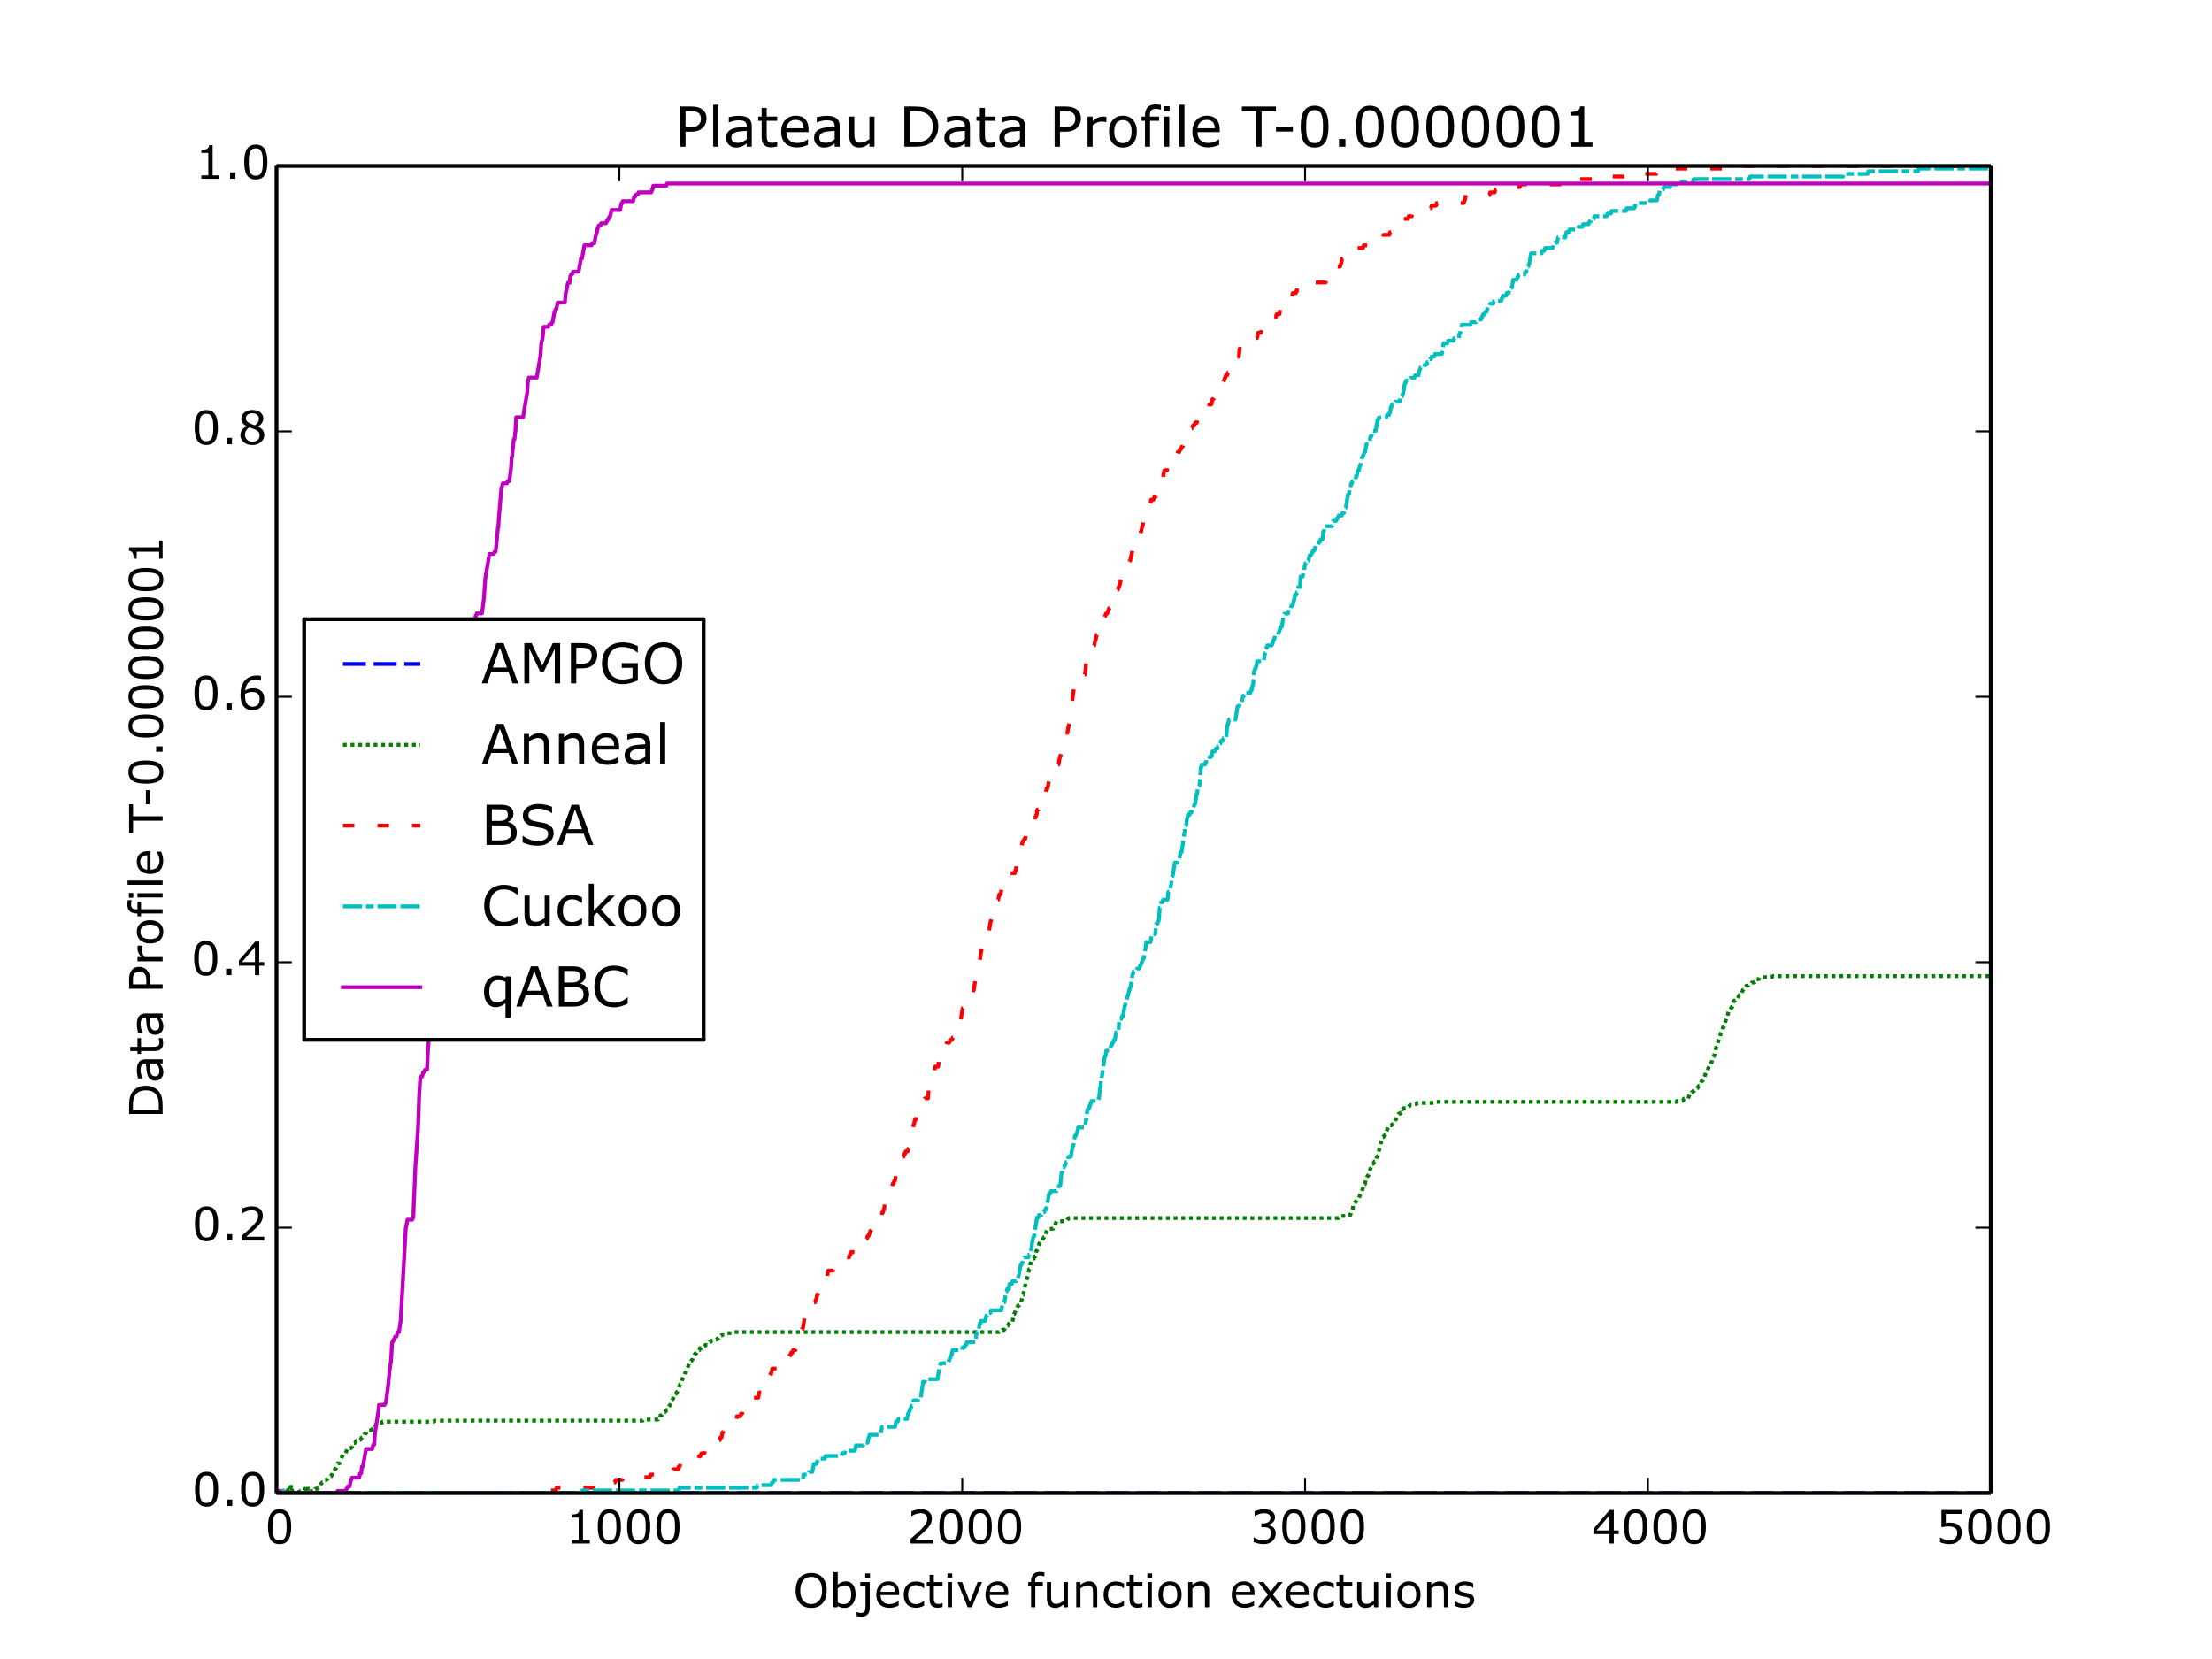 <?xml version="1.0" encoding="utf-8" standalone="no"?>
<!DOCTYPE svg PUBLIC "-//W3C//DTD SVG 1.1//EN"
  "http://www.w3.org/Graphics/SVG/1.1/DTD/svg11.dtd">
<!-- Created with matplotlib (http://matplotlib.org/) -->
<svg height="432pt" version="1.1" viewBox="0 0 576 432" width="576pt" xmlns="http://www.w3.org/2000/svg" xmlns:xlink="http://www.w3.org/1999/xlink">
 <defs>
  <style type="text/css">
*{stroke-linecap:butt;stroke-linejoin:round;}
  </style>
 </defs>
 <g id="figure_1">
  <g id="patch_1">
   <path d="
M0 432
L576 432
L576 0
L0 0
z
" style="fill:#ffffff;"/>
  </g>
  <g id="axes_1">
   <g id="patch_2">
    <path d="
M72 388.8
L518.4 388.8
L518.4 43.2
L72 43.2
z
" style="fill:#ffffff;"/>
   </g>
   <g id="line2d_1">
    <path clip-path="url(#p7ff5b81e1d)" d="
M72 388.8
L518.311 388.8
L518.311 388.8" style="fill:none;stroke:#0000ff;stroke-dasharray:6,2;stroke-dashoffset:0.0;"/>
   </g>
   <g id="line2d_2">
    <path clip-path="url(#p7ff5b81e1d)" d="
M72 388.522
L72.089 388.8
L72.179 388.8
L72.268 388.8
L72.446 388.522
L74.143 388.522
L74.321 387.967
L74.411 387.967
L74.589 387.69
L74.768 387.69
L74.857 388.245
L74.946 387.967
L75.125 388.522
L75.66 387.134
L75.839 387.134
L75.928 388.245
L76.018 387.967
L76.196 388.522
L77.982 388.522
L78.16 388.245
L79.142 388.245
L79.41 387.69
L79.678 387.69
L80.035 386.857
L80.214 388.522
L80.392 388.245
L81.017 388.245
L81.196 388.522
L81.374 388.245
L81.91 388.245
L82.089 387.69
L82.624 387.69
L82.803 387.412
L82.892 387.412
L83.16 386.857
L83.339 386.857
L83.606 386.302
L83.696 386.302
L83.874 386.024
L84.053 386.024
L84.321 385.469
L84.856 385.469
L85.035 385.191
L85.213 385.191
L85.392 384.914
L85.481 384.914
L85.66 384.636
L85.928 384.636
L86.106 384.359
L86.285 384.359
L86.731 383.248
L86.82 383.248
L86.999 382.971
L87.088 382.971
L87.267 382.415
L87.445 382.415
L87.981 381.027
L88.427 381.027
L89.142 379.084
L89.231 379.084
L89.499 378.529
L89.945 378.529
L90.481 377.141
L91.374 377.141
L91.552 376.864
L91.642 376.864
L91.82 376.031
L91.909 376.031
L92.088 375.753
L92.445 375.753
L92.713 375.198
L92.981 375.198
L93.159 374.92
L93.874 374.92
L94.141 374.365
L94.231 374.365
L94.499 373.81
L94.766 373.81
L95.034 373.255
L95.302 373.255
L95.57 372.7
L95.659 372.7
L95.838 372.422
L96.731 372.422
L96.909 372.145
L97.088 372.145
L97.266 371.867
L97.534 371.867
L97.713 371.312
L98.07 370.479
L99.409 370.479
L99.588 370.201
L112.98 370.201
L113.158 369.924
L167.351 369.924
L167.53 369.646
L171.369 369.646
L171.547 369.369
L171.815 369.369
L171.994 368.536
L172.351 368.536
L172.529 368.258
L172.708 368.258
L172.976 367.703
L173.154 367.703
L173.333 367.426
L173.422 367.426
L173.601 367.148
L173.868 367.148
L174.047 366.593
L174.315 366.038
L174.404 366.038
L174.851 364.927
L174.94 364.927
L175.118 364.372
L175.208 364.372
L175.743 362.984
L176.011 362.984
L176.279 362.429
L176.368 362.429
L177.083 360.486
L177.172 360.486
L177.35 360.208
L177.44 360.208
L177.708 359.098
L177.975 358.543
L178.154 358.543
L178.422 357.432
L178.6 357.432
L179.493 354.934
L179.672 354.934
L179.94 354.379
L180.029 354.379
L180.207 354.101
L180.297 354.101
L180.475 353.546
L180.564 353.546
L181.011 352.436
L181.279 352.436
L181.457 352.158
L181.636 352.158
L181.904 351.603
L182.082 351.603
L182.261 351.048
L182.618 351.048
L182.796 350.77
L183.243 350.77
L183.421 350.493
L183.511 350.493
L183.689 350.215
L184.225 350.215
L184.493 349.66
L184.582 349.66
L184.761 349.382
L185.118 349.382
L185.296 349.105
L186.011 349.105
L186.189 348.827
L186.636 348.827
L186.814 348.549
L187.082 348.549
L187.35 347.994
L187.618 347.994
L187.796 347.717
L188.064 347.717
L188.243 347.439
L188.689 347.439
L188.868 347.161
L190.564 347.161
L190.742 346.884
L260.113 346.884
L260.292 346.606
L260.827 346.606
L261.006 346.329
L261.452 346.329
L261.72 345.773
L261.809 345.773
L261.988 345.496
L262.077 345.496
L262.256 345.218
L262.434 345.218
L262.702 344.663
L262.791 344.663
L262.97 344.386
L263.595 344.386
L264.041 342.165
L264.131 342.165
L264.666 340.777
L264.756 340.777
L265.113 339.944
L265.38 339.944
L265.648 339.389
L265.827 339.389
L266.095 338.279
L266.363 337.168
L266.452 337.168
L266.63 336.058
L266.988 334.67
L267.255 333.56
L267.702 331.894
L267.97 330.506
L268.059 330.506
L268.237 329.396
L268.862 327.73
L269.22 327.73
L269.398 327.175
L269.577 327.175
L269.844 325.787
L269.934 325.787
L270.916 323.011
L271.452 323.011
L271.809 322.178
L271.898 322.178
L272.076 321.346
L272.255 321.346
L272.434 320.79
L272.701 320.235
L272.969 320.235
L273.148 319.958
L274.219 319.958
L274.576 319.125
L274.666 319.125
L275.112 318.014
L277.165 318.014
L277.344 317.737
L277.88 317.737
L278.058 317.459
L278.148 317.459
L278.326 317.182
L348.589 317.182
L348.768 316.904
L348.857 316.904
L349.036 316.627
L350.375 316.627
L350.554 316.349
L351.625 316.349
L352.071 315.239
L352.161 315.239
L352.25 314.961
L352.428 313.573
L352.607 313.573
L352.875 313.018
L353.053 313.018
L353.321 312.463
L353.678 312.463
L354.303 310.797
L354.393 310.797
L355.285 308.299
L355.464 308.299
L355.643 306.911
L355.821 306.911
L356.178 306.078
L356.357 306.078
L356.535 305.245
L357.339 303.025
L357.607 303.025
L357.875 302.469
L358.232 302.469
L358.321 302.192
L358.5 301.359
L358.678 301.081
L358.767 301.081
L359.124 299.416
L359.303 298.861
L359.482 298.028
L359.839 296.64
L360.017 296.085
L360.196 296.085
L360.374 295.807
L360.464 295.807
L360.642 295.53
L360.732 295.53
L361.624 293.031
L362.339 293.031
L362.517 292.754
L362.785 292.754
L363.053 292.199
L363.231 292.199
L363.946 290.255
L364.035 290.255
L364.213 289.978
L364.66 289.978
L364.838 289.7
L364.928 289.7
L365.106 288.867
L365.196 288.867
L365.374 288.59
L366.356 288.59
L366.535 288.312
L366.713 288.312
L366.892 288.035
L366.981 288.035
L367.16 287.757
L368.231 287.757
L368.41 287.48
L368.856 287.48
L369.035 287.202
L373.588 287.202
L373.766 286.924
L436.62 286.924
L436.798 286.647
L438.227 286.647
L438.494 286.092
L439.566 286.092
L440.012 284.981
L440.369 284.981
L440.548 284.426
L440.637 284.426
L440.816 284.148
L441.084 284.148
L441.262 283.871
L441.441 283.871
L441.619 283.593
L441.798 283.593
L441.976 283.316
L442.066 283.316
L442.333 282.76
L442.601 282.76
L443.137 281.373
L443.405 281.373
L443.583 280.817
L443.673 280.817
L444.387 278.874
L444.565 278.874
L445.101 277.486
L445.28 277.486
L445.637 276.653
L445.726 276.653
L445.905 275.543
L445.994 275.543
L446.262 274.988
L446.351 274.988
L446.619 273.6
L446.708 273.6
L446.887 272.767
L446.976 272.767
L447.422 271.102
L447.601 270.547
L447.78 270.269
L447.869 270.269
L448.047 269.159
L448.315 268.603
L448.494 268.603
L448.672 267.493
L448.851 267.493
L449.029 266.66
L449.565 265.272
L449.654 265.272
L449.922 264.162
L450.101 263.329
L450.279 263.329
L450.458 263.052
L450.547 263.052
L450.904 262.219
L451.083 262.219
L451.261 261.108
L451.529 260.553
L451.886 260.553
L452.154 259.998
L452.511 259.998
L452.868 259.165
L453.315 259.165
L453.851 257.777
L453.94 257.777
L454.208 257.222
L454.297 257.222
L454.476 256.945
L454.565 256.945
L454.743 256.667
L455.279 256.667
L455.458 256.389
L455.636 256.389
L455.815 256.112
L455.993 256.112
L456.172 255.834
L456.886 255.834
L457.243 255.001
L457.957 255.001
L458.225 254.446
L461.439 254.446
L461.618 254.169
L518.311 254.169
L518.311 254.169" style="fill:none;stroke:#008000;stroke-dasharray:1,1;stroke-dashoffset:0.0;"/>
   </g>
   <g id="line2d_3">
    <path clip-path="url(#p7ff5b81e1d)" d="
M72 388.8
L137.621 388.8
L137.799 388.11
L144.763 388.11
L144.942 387.42
L155.298 387.42
L155.477 386.731
L158.691 386.731
L158.869 386.041
L160.119 386.041
L160.298 385.351
L162.084 385.351
L162.262 384.661
L169.226 384.661
L169.404 383.971
L174.761 383.971
L174.94 383.281
L175.208 383.281
L175.386 382.592
L176.547 382.592
L176.725 381.902
L176.993 381.902
L177.172 381.212
L178.957 381.212
L179.136 380.522
L181.011 380.522
L181.189 379.832
L181.904 379.832
L182.082 379.143
L182.439 379.143
L182.618 378.453
L183.421 378.453
L183.6 377.763
L184.225 377.763
L184.404 377.073
L185.028 377.073
L185.207 376.383
L186.1 376.383
L186.278 375.693
L186.368 375.693
L186.546 375.004
L187.439 375.004
L187.618 374.314
L187.885 374.314
L188.153 372.934
L188.332 372.934
L188.6 371.554
L189.582 371.554
L189.76 370.865
L191.01 370.865
L191.189 370.175
L191.724 370.175
L191.903 368.795
L192.796 368.795
L192.974 368.105
L193.242 368.105
L193.421 367.416
L194.314 367.416
L194.671 365.346
L195.474 365.346
L195.653 364.656
L196.01 364.656
L196.188 363.966
L197.438 363.966
L197.706 362.587
L198.778 362.587
L199.045 361.207
L199.224 361.207
L199.403 360.517
L199.67 360.517
L199.849 359.828
L199.938 359.828
L200.117 359.138
L200.385 359.138
L200.652 357.758
L200.831 357.758
L201.099 356.378
L202.974 356.378
L203.152 355.689
L204.402 355.689
L204.581 354.999
L204.849 354.999
L205.116 353.619
L205.474 353.619
L205.652 352.929
L205.831 352.929
L206.009 352.24
L206.366 352.24
L206.545 351.55
L207.17 351.55
L207.527 349.48
L207.706 349.48
L207.884 348.101
L208.152 348.101
L208.331 347.411
L208.598 347.411
L208.866 346.031
L209.045 346.031
L209.491 343.272
L209.848 343.272
L210.116 341.892
L210.295 341.892
L210.652 339.823
L211.723 339.823
L211.902 339.133
L212.259 339.133
L212.437 338.443
L212.527 338.443
L212.795 337.063
L212.973 337.063
L213.152 336.374
L213.241 336.374
L213.42 335.684
L214.312 335.684
L214.58 334.304
L214.937 334.304
L215.205 332.925
L215.294 332.925
L215.652 330.855
L216.991 330.855
L217.169 330.165
L217.526 330.165
L217.705 329.475
L217.884 329.475
L218.062 328.786
L218.687 328.786
L218.866 328.096
L219.58 328.096
L219.758 327.406
L221.098 327.406
L221.276 326.716
L221.455 326.716
L221.633 326.026
L223.24 326.026
L223.419 324.647
L224.044 324.647
L224.312 323.267
L225.204 323.267
L225.383 322.577
L225.74 322.577
L225.919 321.887
L226.187 321.887
L226.365 321.198
L226.454 321.198
L226.633 320.508
L226.812 320.508
L226.99 319.818
L227.258 319.818
L227.526 318.438
L227.794 318.438
L228.061 317.059
L229.49 317.059
L229.758 315.679
L229.936 315.679
L230.115 314.989
L230.204 314.989
L230.383 313.61
L230.561 313.61
L230.829 312.23
L231.097 312.23
L231.276 311.54
L231.722 311.54
L231.99 310.16
L232.168 310.16
L232.347 308.781
L232.525 308.091
L232.704 308.091
L232.883 307.401
L233.061 307.401
L233.508 304.642
L233.865 304.642
L234.043 303.952
L234.132 303.952
L234.311 303.262
L234.49 303.262
L234.757 301.883
L234.847 301.883
L235.025 301.193
L235.293 301.193
L235.472 300.503
L235.65 300.503
L235.829 299.813
L236.364 299.813
L236.543 299.123
L236.632 299.123
L237.257 294.984
L237.347 294.984
L237.525 294.295
L237.614 294.295
L237.882 292.915
L237.972 292.915
L238.239 291.535
L238.507 291.535
L238.775 290.156
L238.954 290.156
L239.132 289.466
L239.4 289.466
L239.579 288.086
L239.846 288.086
L240.025 287.396
L240.114 287.396
L240.293 286.707
L240.65 286.707
L240.828 286.017
L241.632 286.017
L241.811 283.947
L241.9 283.947
L242.168 282.568
L242.346 282.568
L242.525 281.188
L242.793 281.188
L242.971 280.498
L243.06 280.498
L243.507 277.739
L244.31 277.739
L244.578 274.98
L244.935 274.98
L245.114 274.29
L245.203 274.29
L245.471 272.91
L246.364 272.91
L246.542 271.531
L247.167 271.531
L247.346 270.841
L247.882 270.841
L248.06 270.151
L248.417 270.151
L248.685 268.771
L248.953 268.771
L249.132 268.081
L249.221 268.081
L249.578 266.012
L250.114 266.012
L250.649 262.563
L250.739 262.563
L250.917 261.873
L251.185 261.873
L251.364 261.183
L251.631 261.183
L251.81 260.493
L252.613 260.493
L252.792 259.804
L253.149 259.804
L253.506 257.734
L253.596 257.734
L253.774 256.354
L254.042 254.975
L254.131 254.975
L254.31 253.595
L254.756 250.836
L255.024 250.836
L255.649 246.697
L255.917 246.697
L256.095 244.628
L256.185 244.628
L256.363 243.938
L256.631 243.938
L256.899 242.558
L257.524 242.558
L257.97 239.799
L258.06 239.799
L258.238 239.109
L258.595 239.109
L258.774 238.419
L258.952 238.419
L259.488 234.97
L259.667 234.97
L259.845 234.28
L259.934 234.28
L260.202 232.901
L260.559 232.901
L260.916 230.831
L261.274 230.831
L261.452 230.141
L261.541 230.141
L261.809 228.762
L262.791 228.762
L262.97 227.382
L264.22 227.382
L264.398 226.692
L264.488 226.692
L264.934 223.933
L265.023 223.933
L265.202 222.553
L265.38 221.863
L265.648 221.863
L265.916 220.484
L266.005 220.484
L266.273 219.104
L266.541 219.104
L266.72 218.414
L266.988 218.414
L267.345 216.345
L267.791 216.345
L268.059 214.965
L268.148 214.965
L268.416 213.586
L268.773 213.586
L268.952 212.896
L269.666 212.896
L269.844 212.206
L269.934 212.206
L270.112 210.826
L270.38 210.826
L270.559 208.757
L270.827 208.757
L271.005 207.377
L271.362 207.377
L271.541 206.687
L272.255 206.687
L272.523 205.308
L272.791 205.308
L273.148 203.238
L273.684 203.238
L273.862 201.859
L273.951 201.859
L274.13 201.169
L274.219 201.169
L274.398 200.479
L274.666 200.479
L274.844 199.789
L275.023 199.789
L275.201 199.099
L275.648 199.099
L276.005 197.03
L276.094 197.03
L276.273 196.34
L276.362 196.34
L276.54 195.65
L276.63 195.65
L276.808 193.581
L276.987 193.581
L277.433 190.822
L277.969 190.822
L278.148 189.442
L278.237 189.442
L278.415 188.062
L279.755 178.405
L279.933 178.405
L280.201 177.025
L280.826 177.025
L281.004 176.335
L282.254 176.335
L282.433 175.646
L282.522 175.646
L282.701 174.266
L282.879 171.507
L283.058 170.817
L283.147 170.817
L283.326 170.127
L283.951 170.127
L284.219 168.747
L284.486 168.747
L284.665 168.057
L284.933 168.057
L285.201 166.678
L285.29 166.678
L285.558 165.298
L286.093 165.298
L286.272 164.608
L286.361 164.608
L286.54 163.229
L286.629 163.229
L286.808 162.539
L287.343 162.539
L287.7 160.469
L287.79 160.469
L287.968 159.78
L288.325 159.78
L288.504 159.09
L288.593 159.09
L288.772 158.4
L288.95 158.4
L289.218 157.02
L289.754 157.02
L289.932 156.331
L290.111 156.331
L290.468 154.261
L290.647 154.261
L290.825 153.571
L291.093 153.571
L291.272 152.881
L291.361 152.881
L291.54 152.192
L291.629 152.192
L291.986 150.122
L292.343 150.122
L292.522 149.432
L292.789 149.432
L292.968 148.743
L293.147 148.743
L293.325 148.053
L293.682 148.053
L293.861 147.363
L293.95 147.363
L294.218 145.983
L294.307 145.983
L294.575 144.604
L294.664 144.604
L294.843 143.224
L295.021 143.224
L295.2 142.534
L295.646 142.534
L296.093 139.775
L296.45 139.775
L296.628 139.085
L296.896 139.085
L297.075 138.395
L297.164 138.395
L297.432 137.016
L297.521 137.016
L297.878 134.946
L298.146 134.946
L298.325 134.256
L298.771 134.256
L298.95 132.877
L299.128 132.877
L299.307 132.187
L299.396 132.187
L299.753 130.117
L300.378 130.117
L300.557 129.428
L300.914 129.428
L301.271 127.358
L301.807 127.358
L301.985 126.668
L302.253 126.668
L302.432 125.978
L302.61 125.978
L303.146 122.529
L303.86 122.529
L304.039 121.15
L306.003 121.15
L306.181 119.77
L306.449 118.39
L306.539 118.39
L306.717 117.701
L307.074 117.701
L307.253 117.011
L307.521 117.011
L307.699 116.321
L307.967 116.321
L308.146 115.631
L308.592 115.631
L308.771 114.251
L308.86 114.251
L309.038 113.562
L309.128 113.562
L309.396 112.182
L309.842 112.182
L310.02 111.492
L310.467 111.492
L310.645 110.802
L311.003 110.802
L311.181 110.113
L311.628 110.113
L311.806 109.423
L311.895 109.423
L312.074 108.733
L313.413 108.733
L313.592 108.043
L313.86 108.043
L314.217 105.974
L314.752 105.974
L314.931 105.284
L315.467 105.284
L315.734 103.904
L316.002 103.904
L316.181 103.214
L316.895 103.214
L317.252 101.145
L317.341 101.145
L317.52 100.455
L318.056 100.455
L318.234 99.765
L318.502 99.765
L318.681 99.075
L318.77 99.075
L318.948 98.386
L319.038 98.386
L319.216 97.696
L319.573 97.696
L319.752 97.006
L320.109 97.006
L320.377 94.247
L320.645 94.247
L320.823 93.557
L321.27 93.557
L321.448 92.867
L322.609 92.867
L322.788 90.798
L323.323 90.798
L323.502 90.108
L325.377 90.108
L325.555 89.418
L325.644 89.418
L325.823 88.728
L326.716 88.728
L326.894 88.038
L327.341 88.038
L327.609 86.659
L328.323 86.659
L328.501 85.969
L328.859 85.969
L329.037 85.279
L329.484 85.279
L329.662 84.589
L330.108 84.589
L330.287 83.899
L331.091 83.899
L331.269 83.21
L331.537 83.21
L331.716 82.52
L332.251 82.52
L332.43 81.83
L333.144 81.83
L333.412 80.45
L334.84 80.45
L335.019 79.76
L335.465 79.76
L335.644 78.381
L335.733 78.381
L335.912 77.691
L336.358 77.691
L336.626 76.311
L337.429 76.311
L337.608 75.622
L340.108 75.622
L340.286 74.932
L341.447 74.932
L341.626 74.242
L341.715 74.242
L341.893 73.552
L345.197 73.552
L345.375 72.862
L345.732 72.862
L346 71.483
L346.447 71.483
L346.625 70.793
L347.072 70.793
L347.25 70.103
L347.786 70.103
L347.964 69.413
L348.947 69.413
L349.125 68.723
L349.214 68.723
L349.482 67.344
L350.554 67.344
L350.732 66.654
L351.446 66.654
L351.625 65.964
L352.696 65.964
L352.875 65.274
L353.321 65.274
L353.5 64.584
L354.928 64.584
L355.107 63.895
L356.268 63.895
L356.446 63.205
L358.946 63.205
L359.124 62.515
L360.017 62.515
L360.285 61.135
L361.803 61.135
L361.981 60.446
L362.339 60.446
L362.517 59.756
L363.142 59.756
L363.321 59.066
L364.213 59.066
L364.392 58.376
L364.481 58.376
L364.66 57.686
L365.196 57.686
L365.374 56.996
L366.624 56.996
L366.803 56.307
L367.606 56.307
L367.785 55.617
L371.802 55.617
L371.981 54.927
L372.159 54.927
L372.338 54.237
L372.606 54.237
L372.784 53.547
L373.945 53.547
L374.124 52.858
L381.177 52.858
L381.355 52.168
L381.444 52.168
L381.712 50.788
L387.873 50.788
L388.051 50.098
L389.212 50.098
L389.39 49.408
L391.89 49.408
L392.069 48.719
L395.729 48.719
L395.908 48.029
L407.871 48.029
L408.05 47.339
L410.103 47.339
L410.282 46.649
L417.96 46.649
L418.139 45.959
L426.084 45.959
L426.263 45.27
L431.352 45.27
L431.531 44.58
L432.066 44.58
L432.245 43.89
L452.601 43.89
L452.779 43.2
L518.311 43.2
L518.311 43.2" style="fill:none;stroke:#ff0000;stroke-dasharray:3,6;stroke-dashoffset:0.0;"/>
   </g>
   <g id="line2d_4">
    <path clip-path="url(#p7ff5b81e1d)" d="
M72 388.8
L73.518 388.8
L73.696 388.11
L73.786 388.11
L73.964 388.8
L151.37 388.8
L151.548 388.11
L176.725 388.11
L176.904 387.42
L197.081 387.42
L197.26 386.731
L200.831 386.731
L201.01 386.041
L201.277 386.041
L201.456 385.351
L209.045 385.351
L209.223 383.971
L210.473 383.971
L210.652 383.281
L211.545 383.281
L211.902 381.212
L212.616 381.212
L212.795 380.522
L212.884 380.522
L213.062 379.832
L214.759 379.832
L214.937 379.143
L219.133 379.143
L219.312 378.453
L219.937 378.453
L220.116 377.763
L222.615 377.763
L222.883 376.383
L224.758 376.383
L224.937 375.693
L225.919 375.693
L226.187 374.314
L226.276 374.314
L226.454 373.624
L229.311 373.624
L229.668 371.554
L233.061 371.554
L233.329 370.175
L233.775 370.175
L233.954 369.485
L236.186 369.485
L236.454 368.105
L236.632 368.105
L236.811 367.416
L236.9 367.416
L237.079 366.726
L237.168 366.726
L237.347 366.036
L237.704 366.036
L237.882 364.656
L239.043 364.656
L239.221 363.966
L239.757 363.966
L240.382 359.828
L240.828 359.828
L241.007 359.138
L244.132 359.138
L244.668 355.689
L244.757 355.689
L244.935 354.999
L246.9 354.999
L247.078 354.309
L247.167 354.309
L247.346 353.619
L247.435 353.619
L247.614 352.929
L247.792 352.929
L248.06 351.55
L250.471 351.55
L250.649 350.86
L251.185 350.86
L251.364 350.17
L251.631 350.17
L251.81 349.48
L254.042 349.48
L254.22 347.411
L254.31 347.411
L254.488 346.721
L254.756 346.721
L255.113 344.651
L255.292 344.651
L255.47 343.962
L256.542 343.962
L256.81 342.582
L257.077 342.582
L257.256 341.892
L257.881 341.892
L258.06 341.202
L260.738 341.202
L261.006 339.823
L261.274 339.823
L261.452 339.133
L261.541 339.133
L261.988 336.374
L262.077 336.374
L262.256 335.684
L262.702 335.684
L262.881 334.304
L263.506 334.304
L263.684 333.614
L264.666 333.614
L264.845 332.925
L265.023 332.925
L265.202 332.235
L265.291 332.235
L265.738 329.475
L265.916 329.475
L266.095 328.786
L266.363 328.786
L266.63 327.406
L267.791 327.406
L267.97 326.716
L268.059 326.716
L268.237 326.026
L268.327 326.026
L268.505 325.337
L268.595 325.337
L268.773 323.267
L268.862 323.267
L269.13 321.887
L269.309 321.887
L269.487 320.508
L270.023 317.059
L270.38 317.059
L270.559 316.369
L271.184 316.369
L271.362 315.679
L271.898 315.679
L272.076 314.989
L272.344 314.989
L272.612 313.61
L272.701 313.61
L273.148 310.85
L273.505 310.85
L273.684 310.16
L275.112 310.16
L275.291 309.471
L275.558 309.471
L275.737 308.781
L276.094 308.781
L276.273 306.711
L276.451 305.332
L276.63 305.332
L276.808 303.952
L277.076 303.952
L277.255 303.262
L277.433 303.262
L277.612 302.572
L277.969 302.572
L278.237 301.193
L278.862 301.193
L279.308 298.434
L279.487 298.434
L279.933 295.674
L280.201 295.674
L280.38 294.984
L280.469 294.984
L280.737 293.605
L282.612 293.605
L282.79 291.535
L282.879 291.535
L283.058 289.466
L283.236 288.776
L283.504 288.776
L283.683 288.086
L283.772 288.086
L283.951 287.396
L284.04 287.396
L284.219 286.707
L285.915 286.707
L286.093 286.017
L286.183 286.017
L286.451 283.257
L286.54 283.257
L286.718 281.188
L286.808 281.188
L287.7 274.98
L287.879 274.98
L288.058 273.6
L289.04 273.6
L289.308 272.22
L289.486 272.22
L289.665 271.531
L289.843 271.531
L290.022 270.841
L290.29 270.841
L290.647 268.771
L291.182 268.771
L291.272 268.081
L291.45 265.322
L291.986 265.322
L292.164 264.632
L292.432 264.632
L292.879 261.873
L292.968 261.873
L293.236 260.493
L293.414 260.493
L293.682 259.114
L293.772 259.114
L294.039 257.734
L294.129 257.734
L294.307 257.044
L294.396 257.044
L294.575 255.665
L294.932 253.595
L295.021 253.595
L295.2 252.905
L295.914 252.905
L296.093 252.216
L296.628 252.216
L296.807 251.526
L296.986 251.526
L297.164 250.836
L297.253 250.836
L297.432 250.146
L297.521 250.146
L297.7 249.456
L297.878 249.456
L298.503 245.317
L299.575 245.317
L299.932 243.248
L300.825 243.248
L301.092 240.489
L301.45 240.489
L301.628 239.799
L301.717 239.799
L301.807 239.109
L301.985 236.35
L302.164 236.35
L302.342 234.97
L302.7 234.97
L302.878 234.28
L304.039 234.28
L304.217 232.211
L304.485 232.211
L304.664 231.521
L304.753 231.521
L305.289 228.072
L305.378 228.072
L305.914 224.623
L306.628 224.623
L306.806 223.933
L307.074 223.933
L307.431 221.863
L307.699 221.863
L308.681 214.965
L308.86 214.965
L309.038 213.586
L309.306 212.206
L309.753 212.206
L309.931 211.516
L310.288 211.516
L310.467 210.826
L310.735 210.826
L311.003 209.447
L311.181 209.447
L311.628 206.687
L311.717 206.687
L311.895 205.308
L312.074 205.308
L312.252 204.618
L312.342 204.618
L312.699 199.789
L312.788 199.789
L312.967 199.099
L313.77 199.099
L313.949 198.41
L314.752 198.41
L315.02 197.03
L315.467 197.03
L315.734 195.65
L316.359 195.65
L316.538 194.96
L316.984 194.96
L317.163 194.271
L317.252 194.271
L317.431 193.581
L317.788 193.581
L317.966 192.891
L318.413 192.891
L318.591 192.201
L319.306 192.201
L319.573 188.752
L319.752 188.752
L320.02 187.372
L321.716 187.372
L322.252 183.923
L322.698 183.923
L322.877 183.234
L323.323 183.234
L323.68 181.164
L324.037 181.164
L324.216 180.474
L325.555 180.474
L325.734 179.784
L325.912 179.784
L326.18 178.405
L326.269 178.405
L326.359 177.715
L326.537 174.956
L326.716 174.266
L326.894 174.266
L327.073 173.576
L327.162 173.576
L327.341 172.196
L329.037 172.196
L329.394 170.127
L329.484 170.127
L329.751 168.747
L329.841 168.747
L330.019 168.057
L331.18 168.057
L331.358 167.368
L331.448 167.368
L331.626 166.678
L331.716 166.678
L331.894 165.988
L331.983 165.988
L332.162 165.298
L332.787 165.298
L332.965 164.608
L333.055 164.608
L333.233 163.919
L333.323 163.919
L333.501 163.229
L333.769 163.229
L334.215 160.469
L334.305 160.469
L334.483 159.78
L335.376 159.78
L335.644 158.4
L336.09 158.4
L336.269 157.71
L336.626 157.71
L336.894 156.331
L336.983 156.331
L337.162 154.951
L337.519 154.951
L337.697 154.261
L337.787 154.261
L338.054 152.881
L338.501 152.881
L338.679 150.122
L339.215 150.122
L339.483 148.743
L339.572 148.743
L339.751 147.363
L339.929 146.673
L340.108 146.673
L340.286 145.983
L340.733 145.983
L341.001 144.604
L341.358 144.604
L341.536 143.914
L341.804 143.914
L341.983 143.224
L342.34 143.224
L342.608 141.844
L343.233 141.844
L343.411 141.154
L343.679 141.154
L343.858 140.465
L344.393 140.465
L344.572 138.395
L344.75 138.395
L344.929 137.016
L346.893 137.016
L347.161 135.636
L347.964 135.636
L348.143 134.946
L348.411 134.946
L348.589 134.256
L349.393 134.256
L349.572 133.566
L349.929 133.566
L350.107 132.877
L350.196 132.877
L350.375 132.187
L350.464 132.187
L351 128.738
L351.268 128.738
L351.446 127.358
L351.625 127.358
L351.804 125.978
L351.982 125.978
L352.161 125.289
L352.875 125.289
L353.143 123.909
L353.321 123.909
L353.5 122.529
L353.857 122.529
L354.125 121.15
L354.303 121.15
L354.66 119.08
L354.839 119.08
L355.018 118.39
L355.107 118.39
L355.285 117.701
L355.464 117.701
L355.821 115.631
L356.357 115.631
L356.535 114.941
L356.625 114.941
L356.892 113.562
L357.16 113.562
L357.428 112.182
L358.232 112.182
L358.678 109.423
L358.857 109.423
L359.035 108.733
L360.999 108.733
L361.178 108.043
L361.714 108.043
L361.892 107.353
L361.981 107.353
L362.16 105.974
L362.339 105.974
L362.517 105.284
L363.231 105.284
L363.41 104.594
L364.481 104.594
L364.66 103.214
L365.106 103.214
L365.285 102.525
L365.374 102.525
L365.82 99.765
L365.999 99.765
L366.178 99.075
L367.16 99.075
L367.338 98.386
L368.32 98.386
L368.499 97.696
L369.392 97.696
L369.66 96.316
L369.749 96.316
L369.927 95.626
L370.82 95.626
L370.999 94.936
L371.534 94.936
L371.713 94.247
L372.159 94.247
L372.338 93.557
L372.606 93.557
L372.784 92.867
L373.499 92.867
L373.677 92.177
L375.463 92.177
L375.909 89.418
L376.891 89.418
L377.07 88.728
L378.498 88.728
L378.677 88.038
L379.837 88.038
L380.105 86.659
L380.284 86.659
L380.641 84.589
L382.873 84.589
L383.052 83.899
L384.301 83.899
L384.48 83.21
L385.641 83.21
L385.819 82.52
L385.998 82.52
L386.176 81.83
L386.623 81.83
L386.801 81.14
L387.158 81.14
L387.426 79.76
L387.873 79.76
L388.051 79.071
L388.855 79.071
L389.033 78.381
L390.908 78.381
L391.087 77.691
L391.176 77.691
L391.355 77.001
L392.158 77.001
L392.337 76.311
L392.872 76.311
L393.051 75.622
L393.319 75.622
L393.497 74.932
L393.676 74.932
L394.033 72.862
L394.926 72.862
L395.104 72.172
L395.283 72.172
L395.461 71.483
L396.979 71.483
L397.158 70.793
L397.426 70.793
L397.693 69.413
L397.961 69.413
L398.14 68.723
L398.229 68.723
L398.676 65.964
L401.443 65.964
L401.622 65.274
L402.157 65.274
L402.336 64.584
L404.3 64.584
L404.479 63.895
L404.747 63.895
L404.925 63.205
L405.461 63.205
L405.729 61.825
L407.604 61.825
L407.871 60.446
L408.496 60.446
L408.675 59.756
L410.818 59.756
L410.996 59.066
L412.068 59.066
L412.246 58.376
L413.675 58.376
L413.853 57.686
L414.21 57.686
L414.389 56.996
L415.014 56.996
L415.192 56.307
L418.406 56.307
L418.585 55.617
L419.478 55.617
L419.656 54.927
L423.406 54.927
L423.585 54.237
L425.549 54.237
L425.727 53.547
L426.531 53.547
L426.709 52.858
L429.566 52.858
L429.745 52.168
L431.441 52.168
L431.709 50.788
L431.977 50.788
L432.245 49.408
L433.048 49.408
L433.227 48.719
L434.923 48.719
L435.102 48.029
L437.602 48.029
L437.78 47.339
L440.816 47.339
L440.994 46.649
L455.547 46.649
L455.725 45.959
L479.92 45.959
L480.099 45.27
L486.348 45.27
L486.527 44.58
L499.473 44.58
L499.651 43.89
L518.311 43.89
L518.311 43.89" style="fill:none;stroke:#00bfbf;stroke-dasharray:5,1,2,1,5,1;stroke-dashoffset:0.0;"/>
   </g>
   <g id="line2d_5">
    <path clip-path="url(#p7ff5b81e1d)" d="
M72 388.8
L72.089 388.226
L72.179 388.226
L72.893 388.226
L73.071 388.8
L87.713 388.8
L87.892 388.226
L90.035 388.226
L90.213 387.652
L90.392 387.652
L90.57 387.078
L91.017 387.078
L91.374 385.355
L91.463 385.355
L91.642 384.781
L93.516 384.781
L93.784 383.633
L94.052 383.633
L94.231 381.911
L94.499 381.911
L95.302 377.318
L96.909 377.318
L97.177 376.17
L97.445 376.17
L97.623 373.3
L98.516 367.559
L98.695 365.837
L100.123 365.837
L100.302 365.262
L100.48 365.262
L101.016 361.244
L101.462 356.651
L101.82 354.355
L102.087 349.762
L102.266 349.188
L102.444 349.188
L102.623 348.614
L102.712 348.614
L102.891 348.04
L103.248 348.04
L103.516 346.892
L103.873 346.892
L104.319 344.021
L105.659 319.91
L106.105 317.613
L107.355 317.613
L107.533 317.039
L107.623 317.039
L107.801 312.447
L108.158 303.835
L108.873 293.502
L109.14 285.464
L109.408 280.872
L109.498 280.872
L109.676 280.298
L109.944 280.298
L110.212 279.15
L110.48 279.15
L110.658 278.575
L111.194 278.575
L111.462 272.835
L111.551 272.26
L112.98 236.667
L113.158 236.093
L114.319 236.093
L114.497 235.519
L114.765 235.519
L115.747 217.722
L115.836 217.722
L116.64 203.37
L117.086 203.37
L117.265 202.222
L118.336 202.222
L118.515 200.5
L119.854 183.851
L119.943 183.851
L120.122 182.703
L120.925 182.703
L121.104 182.129
L121.908 182.129
L121.997 180.981
L122.175 176.962
L122.532 171.221
L123.157 166.629
L123.425 162.61
L123.872 160.314
L123.961 160.314
L124.14 159.74
L125.479 159.74
L125.657 158.591
L126.014 155.721
L126.372 150.554
L127.443 144.239
L128.604 144.239
L128.782 143.665
L129.05 143.665
L129.318 141.369
L129.496 139.072
L129.675 137.35
L129.764 137.35
L129.943 134.48
L130.568 127.017
L130.657 127.017
L130.925 125.868
L131.996 125.868
L132.175 125.294
L132.621 125.294
L133.068 121.85
L133.246 118.979
L133.335 118.979
L133.782 114.387
L133.96 114.387
L134.228 112.09
L134.407 108.646
L136.192 108.646
L137.264 102.331
L137.442 99.46
L137.71 98.312
L139.764 98.312
L140.746 92.571
L140.924 89.701
L141.103 88.553
L141.192 88.553
L141.371 87.405
L141.549 85.108
L142.799 85.108
L142.978 84.534
L143.513 84.534
L143.692 83.96
L143.87 83.96
L144.406 81.09
L144.495 81.09
L144.674 80.516
L144.852 80.516
L145.21 78.793
L147.084 78.793
L147.352 75.923
L147.442 75.923
L147.888 73.627
L148.334 73.627
L148.513 71.904
L148.602 71.904
L148.781 71.33
L149.049 71.33
L149.227 70.756
L150.656 70.756
L151.281 67.312
L151.548 67.312
L152.173 63.867
L154.048 63.867
L154.227 63.293
L154.763 63.293
L155.209 60.997
L155.298 60.997
L155.655 59.274
L155.745 59.274
L155.923 58.7
L156.37 58.7
L156.548 58.126
L157.798 58.126
L157.977 57.552
L158.155 57.552
L158.334 56.978
L158.512 56.978
L158.691 56.404
L158.869 56.404
L159.227 54.682
L161.459 54.682
L161.816 52.959
L161.994 52.959
L162.173 52.385
L164.851 52.385
L165.119 51.237
L165.387 51.237
L165.565 50.663
L166.101 50.663
L166.28 50.089
L169.583 50.089
L169.762 49.515
L169.851 49.515
L170.119 48.367
L173.511 48.367
L173.69 47.793
L518.311 47.793
L518.311 47.793" style="fill:none;stroke:#bf00bf;stroke-linecap:square;"/>
   </g>
   <g id="matplotlib.axis_1">
    <g id="xtick_1">
     <g id="line2d_6">
      <defs>
       <path d="
M0 0
L0 -4" id="mc7db9fdffb" style="stroke:#000000;stroke-width:0.5;"/>
      </defs>
      <g>
       <use style="stroke:#000000;stroke-width:0.5;" x="72.0" xlink:href="#mc7db9fdffb" y="388.8"/>
      </g>
     </g>
     <g id="line2d_7">
      <defs>
       <path d="
M0 0
L0 4" id="m5a7d422ac3" style="stroke:#000000;stroke-width:0.5;"/>
      </defs>
      <g>
       <use style="stroke:#000000;stroke-width:0.5;" x="72.0" xlink:href="#m5a7d422ac3" y="43.2"/>
      </g>
     </g>
     <g id="text_1">
      <!-- 0 -->
      <defs>
       <path d="
M56.984 36.375
Q56.984 16.797 50.859 7.641
Q44.734 -1.516 31.844 -1.516
Q18.75 -1.516 12.719 7.766
Q6.688 17.047 6.688 36.281
Q6.688 55.672 12.781 64.922
Q18.891 74.172 31.844 74.172
Q44.922 74.172 50.953 64.766
Q56.984 55.375 56.984 36.375
M44.141 14.203
Q45.844 18.172 46.453 23.516
Q47.078 28.859 47.078 36.375
Q47.078 43.797 46.453 49.266
Q45.844 54.734 44.094 58.547
Q42.391 62.312 39.422 64.203
Q36.469 66.109 31.844 66.109
Q27.25 66.109 24.234 64.203
Q21.234 62.312 19.484 58.453
Q17.828 54.828 17.219 49.016
Q16.609 43.219 16.609 36.281
Q16.609 28.656 17.141 23.531
Q17.672 18.406 19.438 14.359
Q21.047 10.547 24 8.547
Q26.953 6.547 31.844 6.547
Q36.422 6.547 39.453 8.453
Q42.484 10.359 44.141 14.203" id="Verdana-30"/>
      </defs>
      <g transform="translate(68.982 401.918)scale(0.12 -0.12)">
       <use xlink:href="#Verdana-30"/>
      </g>
     </g>
    </g>
    <g id="xtick_2">
     <g id="line2d_8">
      <g>
       <use style="stroke:#000000;stroke-width:0.5;" x="161.28" xlink:href="#mc7db9fdffb" y="388.8"/>
      </g>
     </g>
     <g id="line2d_9">
      <g>
       <use style="stroke:#000000;stroke-width:0.5;" x="161.28" xlink:href="#m5a7d422ac3" y="43.2"/>
      </g>
     </g>
     <g id="text_2">
      <!-- 1000 -->
      <defs>
       <path d="
M52.938 0
L13.578 0
L13.578 7.422
L28.719 7.422
L28.719 56.156
L13.578 56.156
L13.578 62.797
Q16.656 62.797 20.172 63.297
Q23.688 63.812 25.484 64.797
Q27.734 66.016 29.031 67.891
Q30.328 69.781 30.516 72.953
L38.094 72.953
L38.094 7.422
L52.938 7.422
z
" id="Verdana-31"/>
      </defs>
      <g transform="translate(147.232 401.918)scale(0.12 -0.12)">
       <use xlink:href="#Verdana-31"/>
       <use x="63.574" xlink:href="#Verdana-30"/>
       <use x="127.148" xlink:href="#Verdana-30"/>
       <use x="190.723" xlink:href="#Verdana-30"/>
      </g>
     </g>
    </g>
    <g id="xtick_3">
     <g id="line2d_10">
      <g>
       <use style="stroke:#000000;stroke-width:0.5;" x="250.56" xlink:href="#mc7db9fdffb" y="388.8"/>
      </g>
     </g>
     <g id="line2d_11">
      <g>
       <use style="stroke:#000000;stroke-width:0.5;" x="250.56" xlink:href="#m5a7d422ac3" y="43.2"/>
      </g>
     </g>
     <g id="text_3">
      <!-- 2000 -->
      <defs>
       <path d="
M57.078 0
L7.859 0
L7.859 10.203
Q12.984 14.594 18.141 18.984
Q23.297 23.391 27.734 27.734
Q37.109 36.812 40.578 42.156
Q44.047 47.516 44.047 53.719
Q44.047 59.375 40.312 62.562
Q36.578 65.766 29.891 65.766
Q25.438 65.766 20.266 64.203
Q15.094 62.641 10.156 59.422
L9.672 59.422
L9.672 69.672
Q13.141 71.391 18.922 72.797
Q24.703 74.219 30.125 74.219
Q41.312 74.219 47.656 68.812
Q54 63.422 54 54.203
Q54 50.047 52.953 46.453
Q51.906 42.875 49.859 39.656
Q47.953 36.625 45.391 33.688
Q42.828 30.766 39.156 27.203
Q33.938 22.078 28.359 17.266
Q22.797 12.453 17.969 8.344
L57.078 8.344
z
" id="Verdana-32"/>
      </defs>
      <g transform="translate(236.168 401.918)scale(0.12 -0.12)">
       <use xlink:href="#Verdana-32"/>
       <use x="63.574" xlink:href="#Verdana-30"/>
       <use x="127.148" xlink:href="#Verdana-30"/>
       <use x="190.723" xlink:href="#Verdana-30"/>
      </g>
     </g>
    </g>
    <g id="xtick_4">
     <g id="line2d_12">
      <g>
       <use style="stroke:#000000;stroke-width:0.5;" x="339.84" xlink:href="#mc7db9fdffb" y="388.8"/>
      </g>
     </g>
     <g id="line2d_13">
      <g>
       <use style="stroke:#000000;stroke-width:0.5;" x="339.84" xlink:href="#m5a7d422ac3" y="43.2"/>
      </g>
     </g>
     <g id="text_4">
      <!-- 3000 -->
      <defs>
       <path d="
M50.688 35.016
Q53.031 32.906 54.547 29.734
Q56.062 26.562 56.062 21.531
Q56.062 16.547 54.25 12.391
Q52.438 8.25 49.172 5.172
Q45.516 1.766 40.547 0.125
Q35.594 -1.516 29.688 -1.516
Q23.641 -1.516 17.781 -0.062
Q11.922 1.375 8.156 3.078
L8.156 13.281
L8.891 13.281
Q13.031 10.547 18.641 8.734
Q24.266 6.938 29.5 6.938
Q32.562 6.938 36.031 7.953
Q39.5 8.984 41.656 10.984
Q43.891 13.141 44.984 15.719
Q46.094 18.312 46.094 22.266
Q46.094 26.172 44.844 28.734
Q43.609 31.297 41.406 32.766
Q39.203 34.281 36.078 34.844
Q32.953 35.406 29.344 35.406
L24.953 35.406
L24.953 43.5
L28.375 43.5
Q35.797 43.5 40.203 46.594
Q44.625 49.703 44.625 55.672
Q44.625 58.297 43.5 60.266
Q42.391 62.25 40.375 63.531
Q38.281 64.797 35.891 65.281
Q33.5 65.766 30.469 65.766
Q25.828 65.766 20.594 64.109
Q15.375 62.453 10.75 59.422
L10.25 59.422
L10.25 69.625
Q13.719 71.344 19.5 72.781
Q25.297 74.219 30.719 74.219
Q36.031 74.219 40.078 73.234
Q44.141 72.266 47.406 70.125
Q50.922 67.781 52.734 64.453
Q54.547 61.141 54.547 56.688
Q54.547 50.641 50.266 46.125
Q46 41.609 40.188 40.438
L40.188 39.75
Q42.531 39.359 45.547 38.109
Q48.578 36.859 50.688 35.016" id="Verdana-33"/>
      </defs>
      <g transform="translate(325.466 401.918)scale(0.12 -0.12)">
       <use xlink:href="#Verdana-33"/>
       <use x="63.574" xlink:href="#Verdana-30"/>
       <use x="127.148" xlink:href="#Verdana-30"/>
       <use x="190.723" xlink:href="#Verdana-30"/>
      </g>
     </g>
    </g>
    <g id="xtick_5">
     <g id="line2d_14">
      <g>
       <use style="stroke:#000000;stroke-width:0.5;" x="429.12" xlink:href="#mc7db9fdffb" y="388.8"/>
      </g>
     </g>
     <g id="line2d_15">
      <g>
       <use style="stroke:#000000;stroke-width:0.5;" x="429.12" xlink:href="#m5a7d422ac3" y="43.2"/>
      </g>
     </g>
     <g id="text_5">
      <!-- 4000 -->
      <defs>
       <path d="
M58.734 20.453
L47.953 20.453
L47.953 0
L38.578 0
L38.578 20.453
L3.766 20.453
L3.766 31.688
L38.969 72.703
L47.953 72.703
L47.953 28.266
L58.734 28.266
z

M38.578 28.266
L38.578 61.078
L10.406 28.266
z
" id="Verdana-34"/>
      </defs>
      <g transform="translate(414.483 401.918)scale(0.12 -0.12)">
       <use xlink:href="#Verdana-34"/>
       <use x="63.574" xlink:href="#Verdana-30"/>
       <use x="127.148" xlink:href="#Verdana-30"/>
       <use x="190.723" xlink:href="#Verdana-30"/>
      </g>
     </g>
    </g>
    <g id="xtick_6">
     <g id="line2d_16">
      <g>
       <use style="stroke:#000000;stroke-width:0.5;" x="518.4" xlink:href="#mc7db9fdffb" y="388.8"/>
      </g>
     </g>
     <g id="line2d_17">
      <g>
       <use style="stroke:#000000;stroke-width:0.5;" x="518.4" xlink:href="#m5a7d422ac3" y="43.2"/>
      </g>
     </g>
     <g id="text_6">
      <!-- 5000 -->
      <defs>
       <path d="
M56.5 23.094
Q56.5 18.016 54.641 13.375
Q52.781 8.734 49.562 5.562
Q46.047 2.156 41.188 0.312
Q36.328 -1.516 29.938 -1.516
Q23.969 -1.516 18.453 -0.266
Q12.938 0.984 9.125 2.734
L9.125 13.031
L9.812 13.031
Q13.812 10.5 19.188 8.719
Q24.562 6.938 29.734 6.938
Q33.203 6.938 36.453 7.906
Q39.703 8.891 42.234 11.328
Q44.391 13.422 45.484 16.344
Q46.578 19.281 46.578 23.141
Q46.578 26.906 45.281 29.484
Q44 32.078 41.703 33.641
Q39.156 35.5 35.516 36.25
Q31.891 37.016 27.391 37.016
Q23.094 37.016 19.109 36.422
Q15.141 35.844 12.25 35.25
L12.25 72.703
L56 72.703
L56 64.156
L21.688 64.156
L21.688 44.828
Q23.781 45.016 25.969 45.109
Q28.172 45.219 29.781 45.219
Q35.688 45.219 40.125 44.219
Q44.578 43.219 48.297 40.672
Q52.203 37.984 54.344 33.734
Q56.5 29.5 56.5 23.094" id="Verdana-35"/>
      </defs>
      <g transform="translate(504.084 401.918)scale(0.12 -0.12)">
       <use xlink:href="#Verdana-35"/>
       <use x="63.574" xlink:href="#Verdana-30"/>
       <use x="127.148" xlink:href="#Verdana-30"/>
       <use x="190.723" xlink:href="#Verdana-30"/>
      </g>
     </g>
    </g>
    <g id="text_7">
     <!-- Objective function exectuions -->
     <defs>
      <path d="
M54.641 0
L45.453 0
L45.453 31.062
Q45.453 34.812 45.016 38.109
Q44.578 41.406 43.406 43.266
Q42.188 45.312 39.891 46.312
Q37.594 47.312 33.938 47.312
Q30.172 47.312 26.062 45.453
Q21.969 43.609 18.219 40.719
L18.219 0
L9.031 0
L9.031 54.547
L18.219 54.547
L18.219 48.484
Q22.516 52.047 27.094 54.047
Q31.688 56.062 36.531 56.062
Q45.359 56.062 50 50.734
Q54.641 45.406 54.641 35.406
z
" id="Verdana-6e"/>
      <path d="
M18.891 63.672
L8.547 63.672
L8.547 73.188
L18.891 73.188
z

M18.312 0
L9.125 0
L9.125 54.547
L18.312 54.547
z
" id="Verdana-69"/>
      <path d="
M56.25 0
L44.672 0
L29.203 20.953
L13.625 0
L2.938 0
L24.219 27.203
L3.125 54.547
L14.703 54.547
L30.078 33.938
L45.516 54.547
L56.25 54.547
L34.812 27.688
z
" id="Verdana-78"/>
      <path d="
M57.031 27.688
Q57.031 20.844 55.094 15.375
Q53.172 9.906 49.906 6.203
Q46.438 2.344 42.281 0.406
Q38.141 -1.516 33.156 -1.516
Q28.516 -1.516 25.047 -0.406
Q21.578 0.688 18.219 2.547
L17.625 0
L9.031 0
L9.031 75.984
L18.219 75.984
L18.219 48.828
Q22.078 52 26.422 54.031
Q30.766 56.062 36.188 56.062
Q45.844 56.062 51.438 48.641
Q57.031 41.219 57.031 27.688
M47.562 27.438
Q47.562 37.203 44.328 42.25
Q41.109 47.312 33.938 47.312
Q29.938 47.312 25.828 45.578
Q21.734 43.844 18.219 41.109
L18.219 9.859
Q22.125 8.109 24.922 7.422
Q27.734 6.734 31.297 6.734
Q38.922 6.734 43.234 11.734
Q47.562 16.75 47.562 27.438" id="Verdana-62"/>
      <path d="
M37.359 0.484
Q34.766 -0.203 31.703 -0.641
Q28.656 -1.078 26.266 -1.078
Q17.922 -1.078 13.578 3.406
Q9.234 7.906 9.234 17.828
L9.234 46.828
L3.031 46.828
L3.031 54.547
L9.234 54.547
L9.234 70.219
L18.406 70.219
L18.406 54.547
L37.359 54.547
L37.359 46.828
L18.406 46.828
L18.406 21.969
Q18.406 17.672 18.594 15.25
Q18.797 12.844 19.969 10.75
Q21.047 8.797 22.922 7.891
Q24.812 6.984 28.656 6.984
Q30.906 6.984 33.344 7.641
Q35.797 8.297 36.859 8.734
L37.359 8.734
z
" id="Verdana-74"/>
      <path d="
M26.031 63.672
L15.672 63.672
L15.672 73.188
L26.031 73.188
z

M25.438 -1.312
Q25.438 -10.891 20.547 -15.766
Q15.672 -20.656 7.469 -20.656
Q5.516 -20.656 2.312 -20.266
Q-0.875 -19.875 -3.031 -19.281
L-3.031 -10.547
L-2.547 -10.547
Q-1.172 -11.078 1.141 -11.766
Q3.469 -12.453 5.672 -12.453
Q9.188 -12.453 11.328 -11.469
Q13.484 -10.5 14.547 -8.547
Q15.625 -6.594 15.938 -3.828
Q16.266 -1.078 16.266 2.875
L16.266 46.828
L4.891 46.828
L4.891 54.547
L25.438 54.547
z
" id="Verdana-6a"/>
      <path d="
M49.359 3.422
Q44.781 1.219 40.656 0
Q36.531 -1.219 31.891 -1.219
Q25.984 -1.219 21.047 0.516
Q16.109 2.25 12.594 5.766
Q9.031 9.281 7.078 14.641
Q5.125 20.016 5.125 27.203
Q5.125 40.578 12.469 48.188
Q19.828 55.812 31.891 55.812
Q36.578 55.812 41.094 54.484
Q45.609 53.172 49.359 51.266
L49.359 41.062
L48.875 41.062
Q44.672 44.344 40.203 46.094
Q35.75 47.859 31.5 47.859
Q23.688 47.859 19.172 42.609
Q14.656 37.359 14.656 27.203
Q14.656 17.328 19.062 12.031
Q23.484 6.734 31.5 6.734
Q34.281 6.734 37.156 7.469
Q40.047 8.203 42.328 9.375
Q44.344 10.406 46.094 11.547
Q47.859 12.703 48.875 13.531
L49.359 13.531
z
" id="Verdana-63"/>
      <path d="
M55.516 27.25
Q55.516 13.922 48.672 6.203
Q41.844 -1.516 30.375 -1.516
Q18.797 -1.516 11.984 6.203
Q5.172 13.922 5.172 27.25
Q5.172 40.578 11.984 48.312
Q18.797 56.062 30.375 56.062
Q41.844 56.062 48.672 48.312
Q55.516 40.578 55.516 27.25
M46.047 27.25
Q46.047 37.844 41.891 42.984
Q37.75 48.141 30.375 48.141
Q22.906 48.141 18.781 42.984
Q14.656 37.844 14.656 27.25
Q14.656 17 18.797 11.688
Q22.953 6.391 30.375 6.391
Q37.703 6.391 41.875 11.641
Q46.047 16.891 46.047 27.25" id="Verdana-6f"/>
      <path d="
M56.203 54.547
L34.125 0
L24.906 0
L2.984 54.547
L12.938 54.547
L29.828 11.141
L46.578 54.547
z
" id="Verdana-76"/>
      <path d="
M63.969 64.359
Q68.406 59.469 70.766 52.391
Q73.141 45.312 73.141 36.328
Q73.141 27.344 70.719 20.234
Q68.312 13.141 63.969 8.406
Q59.469 3.469 53.344 0.969
Q47.219 -1.516 39.359 -1.516
Q31.688 -1.516 25.406 1.016
Q19.141 3.562 14.75 8.406
Q10.359 13.234 7.984 20.266
Q5.609 27.297 5.609 36.328
Q5.609 45.219 7.953 52.266
Q10.297 59.328 14.797 64.359
Q19.094 69.141 25.469 71.672
Q31.844 74.219 39.359 74.219
Q47.172 74.219 53.391 71.656
Q59.625 69.094 63.969 64.359
M63.094 36.328
Q63.094 50.484 56.734 58.172
Q50.391 65.875 39.406 65.875
Q28.328 65.875 22 58.172
Q15.672 50.484 15.672 36.328
Q15.672 22.016 22.109 14.422
Q28.562 6.844 39.406 6.844
Q50.25 6.844 56.672 14.422
Q63.094 22.016 63.094 36.328" id="Verdana-4f"/>
      <path d="
M38.375 67.094
L37.891 67.094
Q36.375 67.531 33.938 67.984
Q31.5 68.453 29.641 68.453
Q23.734 68.453 21.062 65.844
Q18.406 63.234 18.406 56.391
L18.406 54.547
L34.969 54.547
L34.969 46.828
L18.703 46.828
L18.703 0
L9.516 0
L9.516 46.828
L3.328 46.828
L3.328 54.547
L9.516 54.547
L9.516 56.344
Q9.516 66.062 14.344 71.266
Q19.188 76.469 28.328 76.469
Q31.391 76.469 33.859 76.172
Q36.328 75.875 38.375 75.484
z
" id="Verdana-66"/>
      <path d="
M48 15.719
Q48 8.25 41.812 3.469
Q35.641 -1.312 24.953 -1.312
Q18.891 -1.312 13.844 0.125
Q8.797 1.562 5.375 3.266
L5.375 13.578
L5.859 13.578
Q10.203 10.297 15.516 8.375
Q20.844 6.453 25.734 6.453
Q31.781 6.453 35.203 8.406
Q38.625 10.359 38.625 14.547
Q38.625 17.781 36.766 19.438
Q34.906 21.094 29.641 22.266
Q27.688 22.703 24.531 23.281
Q21.391 23.875 18.797 24.562
Q11.625 26.469 8.609 30.156
Q5.609 33.844 5.609 39.203
Q5.609 42.578 7 45.547
Q8.406 48.531 11.234 50.875
Q13.969 53.172 18.188 54.516
Q22.406 55.859 27.641 55.859
Q32.516 55.859 37.516 54.656
Q42.531 53.469 45.844 51.766
L45.844 41.938
L45.359 41.938
Q41.844 44.531 36.812 46.312
Q31.781 48.094 26.953 48.094
Q21.922 48.094 18.453 46.156
Q14.984 44.234 14.984 40.438
Q14.984 37.062 17.094 35.359
Q19.141 33.641 23.734 32.562
Q26.266 31.984 29.406 31.391
Q32.562 30.812 34.672 30.328
Q41.062 28.859 44.531 25.297
Q48 21.688 48 15.719" id="Verdana-73"/>
      <path d="
M54.688 26.312
L14.5 26.312
Q14.5 21.297 16.016 17.547
Q17.531 13.812 20.172 11.422
Q22.703 9.078 26.188 7.906
Q29.688 6.734 33.891 6.734
Q39.453 6.734 45.094 8.953
Q50.734 11.188 53.125 13.328
L53.609 13.328
L53.609 3.328
Q48.969 1.375 44.141 0.047
Q39.312 -1.266 33.984 -1.266
Q20.406 -1.266 12.781 6.078
Q5.172 13.422 5.172 26.953
Q5.172 40.328 12.469 48.188
Q19.781 56.062 31.688 56.062
Q42.719 56.062 48.703 49.609
Q54.688 43.172 54.688 31.297
z

M45.75 33.344
Q45.703 40.578 42.109 44.531
Q38.531 48.484 31.203 48.484
Q23.828 48.484 19.453 44.141
Q15.094 39.797 14.5 33.344
z
" id="Verdana-65"/>
      <path d="
M54.25 0
L45.062 0
L45.062 6.062
Q40.438 2.391 36.188 0.438
Q31.938 -1.516 26.812 -1.516
Q18.219 -1.516 13.422 3.734
Q8.641 8.984 8.641 19.141
L8.641 54.547
L17.828 54.547
L17.828 23.484
Q17.828 19.344 18.219 16.375
Q18.609 13.422 19.875 11.328
Q21.188 9.188 23.281 8.203
Q25.391 7.234 29.391 7.234
Q32.953 7.234 37.172 9.078
Q41.406 10.938 45.062 13.812
L45.062 54.547
L54.25 54.547
z
" id="Verdana-75"/>
      <path id="Verdana-20"/>
     </defs>
     <g transform="translate(206.508 418.509)scale(0.12 -0.12)">
      <use xlink:href="#Verdana-4f"/>
      <use x="78.711" xlink:href="#Verdana-62"/>
      <use x="141.016" xlink:href="#Verdana-6a"/>
      <use x="175.439" xlink:href="#Verdana-65"/>
      <use x="235.01" xlink:href="#Verdana-63"/>
      <use x="287.109" xlink:href="#Verdana-74"/>
      <use x="326.514" xlink:href="#Verdana-69"/>
      <use x="353.955" xlink:href="#Verdana-76"/>
      <use x="412.26" xlink:href="#Verdana-65"/>
      <use x="471.83" xlink:href="#Verdana-20"/>
      <use x="506.986" xlink:href="#Verdana-66"/>
      <use x="542.143" xlink:href="#Verdana-75"/>
      <use x="605.424" xlink:href="#Verdana-6e"/>
      <use x="668.705" xlink:href="#Verdana-63"/>
      <use x="720.805" xlink:href="#Verdana-74"/>
      <use x="760.209" xlink:href="#Verdana-69"/>
      <use x="787.65" xlink:href="#Verdana-6f"/>
      <use x="848.344" xlink:href="#Verdana-6e"/>
      <use x="911.625" xlink:href="#Verdana-20"/>
      <use x="946.781" xlink:href="#Verdana-65"/>
      <use x="1006.352" xlink:href="#Verdana-78"/>
      <use x="1064.406" xlink:href="#Verdana-65"/>
      <use x="1123.977" xlink:href="#Verdana-63"/>
      <use x="1176.076" xlink:href="#Verdana-74"/>
      <use x="1215.48" xlink:href="#Verdana-75"/>
      <use x="1278.762" xlink:href="#Verdana-69"/>
      <use x="1306.203" xlink:href="#Verdana-6f"/>
      <use x="1366.896" xlink:href="#Verdana-6e"/>
      <use x="1430.178" xlink:href="#Verdana-73"/>
     </g>
    </g>
   </g>
   <g id="matplotlib.axis_2">
    <g id="ytick_1">
     <g id="line2d_18">
      <defs>
       <path d="
M0 0
L4 0" id="md7965d1ba0" style="stroke:#000000;stroke-width:0.5;"/>
      </defs>
      <g>
       <use style="stroke:#000000;stroke-width:0.5;" x="72.0" xlink:href="#md7965d1ba0" y="388.8"/>
      </g>
     </g>
     <g id="line2d_19">
      <defs>
       <path d="
M0 0
L-4 0" id="md9a1c1a7cd" style="stroke:#000000;stroke-width:0.5;"/>
      </defs>
      <g>
       <use style="stroke:#000000;stroke-width:0.5;" x="518.4" xlink:href="#md9a1c1a7cd" y="388.8"/>
      </g>
     </g>
     <g id="text_8">
      <!-- 0.0 -->
      <defs>
       <path d="
M24.031 0
L12.359 0
L12.359 13.922
L24.031 13.922
z
" id="Verdana-2e"/>
      </defs>
      <g transform="translate(49.97 392.152)scale(0.12 -0.12)">
       <use xlink:href="#Verdana-30"/>
       <use x="63.574" xlink:href="#Verdana-2e"/>
       <use x="99.951" xlink:href="#Verdana-30"/>
      </g>
     </g>
    </g>
    <g id="ytick_2">
     <g id="line2d_20">
      <g>
       <use style="stroke:#000000;stroke-width:0.5;" x="72.0" xlink:href="#md7965d1ba0" y="319.68"/>
      </g>
     </g>
     <g id="line2d_21">
      <g>
       <use style="stroke:#000000;stroke-width:0.5;" x="518.4" xlink:href="#md9a1c1a7cd" y="319.68"/>
      </g>
     </g>
     <g id="text_9">
      <!-- 0.2 -->
      <g transform="translate(49.959 323.032)scale(0.12 -0.12)">
       <use xlink:href="#Verdana-30"/>
       <use x="63.574" xlink:href="#Verdana-2e"/>
       <use x="99.951" xlink:href="#Verdana-32"/>
      </g>
     </g>
    </g>
    <g id="ytick_3">
     <g id="line2d_22">
      <g>
       <use style="stroke:#000000;stroke-width:0.5;" x="72.0" xlink:href="#md7965d1ba0" y="250.56"/>
      </g>
     </g>
     <g id="line2d_23">
      <g>
       <use style="stroke:#000000;stroke-width:0.5;" x="518.4" xlink:href="#md9a1c1a7cd" y="250.56"/>
      </g>
     </g>
     <g id="text_10">
      <!-- 0.4 -->
      <g transform="translate(49.76 253.912)scale(0.12 -0.12)">
       <use xlink:href="#Verdana-30"/>
       <use x="63.574" xlink:href="#Verdana-2e"/>
       <use x="99.951" xlink:href="#Verdana-34"/>
      </g>
     </g>
    </g>
    <g id="ytick_4">
     <g id="line2d_24">
      <g>
       <use style="stroke:#000000;stroke-width:0.5;" x="72.0" xlink:href="#md7965d1ba0" y="181.44"/>
      </g>
     </g>
     <g id="line2d_25">
      <g>
       <use style="stroke:#000000;stroke-width:0.5;" x="518.4" xlink:href="#md9a1c1a7cd" y="181.44"/>
      </g>
     </g>
     <g id="text_11">
      <!-- 0.6 -->
      <defs>
       <path d="
M58.156 23.578
Q58.156 12.5 50.859 5.484
Q43.562 -1.516 32.953 -1.516
Q27.594 -1.516 23.188 0.141
Q18.797 1.812 15.438 5.078
Q11.234 9.125 8.953 15.812
Q6.688 22.516 6.688 31.938
Q6.688 41.609 8.766 49.078
Q10.844 56.547 15.375 62.359
Q19.672 67.875 26.453 70.969
Q33.25 74.078 42.281 74.078
Q45.172 74.078 47.125 73.828
Q49.078 73.578 51.078 72.953
L51.078 63.625
L50.594 63.625
Q49.219 64.359 46.453 65.016
Q43.703 65.672 40.828 65.672
Q30.328 65.672 24.078 59.109
Q17.828 52.547 16.797 41.359
Q20.906 43.844 24.875 45.141
Q28.859 46.438 34.078 46.438
Q38.719 46.438 42.25 45.578
Q45.797 44.734 49.516 42.141
Q53.812 39.156 55.984 34.609
Q58.156 30.078 58.156 23.578
M48.25 23.188
Q48.25 27.734 46.906 30.703
Q45.562 33.688 42.484 35.891
Q40.234 37.453 37.5 37.938
Q34.766 38.422 31.781 38.422
Q27.641 38.422 24.078 37.438
Q20.516 36.469 16.75 34.422
Q16.656 33.344 16.594 32.344
Q16.547 31.344 16.547 29.828
Q16.547 22.125 18.141 17.656
Q19.734 13.188 22.516 10.594
Q24.75 8.453 27.359 7.453
Q29.984 6.453 33.062 6.453
Q40.141 6.453 44.188 10.766
Q48.25 15.094 48.25 23.188" id="Verdana-36"/>
      </defs>
      <g transform="translate(49.829 184.792)scale(0.12 -0.12)">
       <use xlink:href="#Verdana-30"/>
       <use x="63.574" xlink:href="#Verdana-2e"/>
       <use x="99.951" xlink:href="#Verdana-36"/>
      </g>
     </g>
    </g>
    <g id="ytick_5">
     <g id="line2d_26">
      <g>
       <use style="stroke:#000000;stroke-width:0.5;" x="72.0" xlink:href="#md7965d1ba0" y="112.32"/>
      </g>
     </g>
     <g id="line2d_27">
      <g>
       <use style="stroke:#000000;stroke-width:0.5;" x="518.4" xlink:href="#md9a1c1a7cd" y="112.32"/>
      </g>
     </g>
     <g id="text_12">
      <!-- 0.8 -->
      <defs>
       <path d="
M57.625 20.266
Q57.625 10.844 50.266 4.594
Q42.922 -1.656 31.781 -1.656
Q19.969 -1.656 12.953 4.438
Q5.953 10.547 5.953 20.062
Q5.953 26.125 9.469 31.031
Q12.984 35.938 19.391 38.812
L19.391 39.109
Q13.531 42.234 10.719 45.938
Q7.906 49.656 7.906 55.219
Q7.906 63.422 14.641 68.891
Q21.391 74.359 31.781 74.359
Q42.672 74.359 49.172 69.141
Q55.672 63.922 55.672 55.859
Q55.672 50.922 52.594 46.156
Q49.516 41.406 43.562 38.719
L43.562 38.422
Q50.391 35.5 54 31.203
Q57.625 26.906 57.625 20.266
M46.047 55.766
Q46.047 60.984 42.016 64.078
Q37.984 67.188 31.734 67.188
Q25.594 67.188 21.656 64.25
Q17.719 61.328 17.719 56.344
Q17.719 52.828 19.703 50.266
Q21.688 47.703 25.688 45.703
Q27.484 44.828 30.875 43.406
Q34.281 42 37.5 41.062
Q42.328 44.281 44.188 47.75
Q46.047 51.219 46.047 55.766
M47.562 19.344
Q47.562 23.828 45.578 26.531
Q43.609 29.25 37.844 31.984
Q35.547 33.062 32.812 33.984
Q30.078 34.906 25.531 36.578
Q21.141 34.188 18.484 30.078
Q15.828 25.984 15.828 20.797
Q15.828 14.203 20.359 9.906
Q24.906 5.609 31.891 5.609
Q39.016 5.609 43.281 9.266
Q47.562 12.938 47.562 19.344" id="Verdana-38"/>
      </defs>
      <g transform="translate(49.893 115.672)scale(0.12 -0.12)">
       <use xlink:href="#Verdana-30"/>
       <use x="63.574" xlink:href="#Verdana-2e"/>
       <use x="99.951" xlink:href="#Verdana-38"/>
      </g>
     </g>
    </g>
    <g id="ytick_6">
     <g id="line2d_28">
      <g>
       <use style="stroke:#000000;stroke-width:0.5;" x="72.0" xlink:href="#md7965d1ba0" y="43.2"/>
      </g>
     </g>
     <g id="line2d_29">
      <g>
       <use style="stroke:#000000;stroke-width:0.5;" x="518.4" xlink:href="#md9a1c1a7cd" y="43.2"/>
      </g>
     </g>
     <g id="text_13">
      <!-- 1.0 -->
      <g transform="translate(50.797 46.552)scale(0.12 -0.12)">
       <use xlink:href="#Verdana-31"/>
       <use x="63.574" xlink:href="#Verdana-2e"/>
       <use x="99.951" xlink:href="#Verdana-30"/>
      </g>
     </g>
    </g>
    <g id="text_14">
     <!-- Data Profile T-0.0000001 -->
     <defs>
      <path d="
M57.328 50.734
Q57.328 45.906 55.641 41.766
Q53.953 37.641 50.922 34.625
Q47.172 30.859 42.047 28.969
Q36.922 27.094 29.109 27.094
L19.438 27.094
L19.438 0
L9.766 0
L9.766 72.703
L29.5 72.703
Q36.031 72.703 40.578 71.609
Q45.125 70.516 48.641 68.172
Q52.781 65.375 55.047 61.219
Q57.328 57.078 57.328 50.734
M47.266 50.484
Q47.266 54.25 45.938 57.031
Q44.625 59.812 41.938 61.578
Q39.594 63.094 36.594 63.75
Q33.594 64.406 29 64.406
L19.438 64.406
L19.438 35.359
L27.594 35.359
Q33.453 35.359 37.109 36.406
Q40.766 37.453 43.062 39.75
Q45.359 42.094 46.312 44.672
Q47.266 47.266 47.266 50.484" id="Verdana-50"/>
      <path d="
M37.938 27.391
L7.469 27.391
L7.469 36.234
L37.938 36.234
z
" id="Verdana-2d"/>
      <path d="
M18.312 0
L9.125 0
L9.125 75.984
L18.312 75.984
z
" id="Verdana-6c"/>
      <path d="
M43.062 44.531
L42.578 44.531
Q40.531 45.016 38.594 45.234
Q36.672 45.453 34.031 45.453
Q29.781 45.453 25.828 43.578
Q21.875 41.703 18.219 38.719
L18.219 0
L9.031 0
L9.031 54.547
L18.219 54.547
L18.219 46.484
Q23.688 50.875 27.859 52.703
Q32.031 54.547 36.375 54.547
Q38.766 54.547 39.844 54.422
Q40.922 54.297 43.062 53.953
z
" id="Verdana-72"/>
      <path d="
M71.188 36.281
Q71.188 26.375 66.859 18.312
Q62.547 10.25 55.375 5.812
Q50.391 2.734 44.266 1.359
Q38.141 0 28.125 0
L9.766 0
L9.766 72.703
L27.938 72.703
Q38.578 72.703 44.844 71.156
Q51.125 69.625 55.469 66.938
Q62.891 62.312 67.031 54.594
Q71.188 46.875 71.188 36.281
M61.078 36.422
Q61.078 44.969 58.094 50.828
Q55.125 56.688 49.219 60.062
Q44.922 62.5 40.078 63.453
Q35.25 64.406 28.516 64.406
L19.438 64.406
L19.438 8.297
L28.516 8.297
Q35.5 8.297 40.703 9.328
Q45.906 10.359 50.25 13.141
Q55.672 16.609 58.375 22.266
Q61.078 27.938 61.078 36.422" id="Verdana-44"/>
      <path d="
M51.422 0
L42.281 0
L42.281 5.812
Q41.062 4.984 38.984 3.484
Q36.922 2 34.969 1.125
Q32.672 0 29.688 -0.75
Q26.703 -1.516 22.703 -1.516
Q15.328 -1.516 10.203 3.359
Q5.078 8.25 5.078 15.828
Q5.078 22.016 7.734 25.844
Q10.406 29.688 15.328 31.891
Q20.312 34.078 27.297 34.859
Q34.281 35.641 42.281 36.031
L42.281 37.453
Q42.281 40.578 41.188 42.625
Q40.094 44.672 38.031 45.844
Q36.078 46.969 33.344 47.359
Q30.609 47.75 27.641 47.75
Q24.031 47.75 19.578 46.797
Q15.141 45.844 10.406 44.047
L9.906 44.047
L9.906 53.375
Q12.594 54.109 17.672 54.984
Q22.75 55.859 27.688 55.859
Q33.453 55.859 37.719 54.906
Q42 53.953 45.125 51.656
Q48.188 49.422 49.797 45.844
Q51.422 42.281 51.422 37.016
z

M42.281 13.422
L42.281 28.609
Q38.094 28.375 32.391 27.875
Q26.703 27.391 23.391 26.469
Q19.438 25.344 16.984 22.969
Q14.547 20.609 14.547 16.453
Q14.547 11.766 17.375 9.391
Q20.219 7.031 26.031 7.031
Q30.859 7.031 34.859 8.906
Q38.875 10.797 42.281 13.422" id="Verdana-61"/>
      <path d="
M61.625 64.109
L35.641 64.109
L35.641 0
L25.984 0
L25.984 64.109
L0 64.109
L0 72.703
L61.625 72.703
z
" id="Verdana-54"/>
     </defs>
     <g transform="translate(42.345 291.25)rotate(-90.0)scale(0.12 -0.12)">
      <use xlink:href="#Verdana-44"/>
      <use x="77.051" xlink:href="#Verdana-61"/>
      <use x="137.109" xlink:href="#Verdana-74"/>
      <use x="176.514" xlink:href="#Verdana-61"/>
      <use x="236.572" xlink:href="#Verdana-20"/>
      <use x="271.729" xlink:href="#Verdana-50"/>
      <use x="332.031" xlink:href="#Verdana-72"/>
      <use x="374.707" xlink:href="#Verdana-6f"/>
      <use x="435.4" xlink:href="#Verdana-66"/>
      <use x="470.557" xlink:href="#Verdana-69"/>
      <use x="497.998" xlink:href="#Verdana-6c"/>
      <use x="525.439" xlink:href="#Verdana-65"/>
      <use x="585.01" xlink:href="#Verdana-20"/>
      <use x="620.166" xlink:href="#Verdana-54"/>
      <use x="674.412" xlink:href="#Verdana-2d"/>
      <use x="719.822" xlink:href="#Verdana-30"/>
      <use x="783.396" xlink:href="#Verdana-2e"/>
      <use x="819.773" xlink:href="#Verdana-30"/>
      <use x="883.348" xlink:href="#Verdana-30"/>
      <use x="946.922" xlink:href="#Verdana-30"/>
      <use x="1010.496" xlink:href="#Verdana-30"/>
      <use x="1074.07" xlink:href="#Verdana-30"/>
      <use x="1137.645" xlink:href="#Verdana-30"/>
      <use x="1201.219" xlink:href="#Verdana-31"/>
     </g>
    </g>
   </g>
   <g id="patch_3">
    <path d="
M72 388.8
L518.4 388.8" style="fill:none;stroke:#000000;"/>
   </g>
   <g id="patch_4">
    <path d="
M518.4 388.8
L518.4 43.2" style="fill:none;stroke:#000000;"/>
   </g>
   <g id="patch_5">
    <path d="
M72 388.8
L72 43.2" style="fill:none;stroke:#000000;"/>
   </g>
   <g id="patch_6">
    <path d="
M72 43.2
L518.4 43.2" style="fill:none;stroke:#000000;"/>
   </g>
   <g id="text_15">
    <!-- Plateau Data Profile T-0.0000001 -->
    <g transform="translate(175.719 38.2)scale(0.144 -0.144)">
     <use xlink:href="#Verdana-50"/>
     <use x="60.303" xlink:href="#Verdana-6c"/>
     <use x="87.744" xlink:href="#Verdana-61"/>
     <use x="147.803" xlink:href="#Verdana-74"/>
     <use x="187.207" xlink:href="#Verdana-65"/>
     <use x="246.777" xlink:href="#Verdana-61"/>
     <use x="306.836" xlink:href="#Verdana-75"/>
     <use x="370.117" xlink:href="#Verdana-20"/>
     <use x="405.273" xlink:href="#Verdana-44"/>
     <use x="482.324" xlink:href="#Verdana-61"/>
     <use x="542.383" xlink:href="#Verdana-74"/>
     <use x="581.787" xlink:href="#Verdana-61"/>
     <use x="641.846" xlink:href="#Verdana-20"/>
     <use x="677.002" xlink:href="#Verdana-50"/>
     <use x="737.305" xlink:href="#Verdana-72"/>
     <use x="779.98" xlink:href="#Verdana-6f"/>
     <use x="840.674" xlink:href="#Verdana-66"/>
     <use x="875.83" xlink:href="#Verdana-69"/>
     <use x="903.271" xlink:href="#Verdana-6c"/>
     <use x="930.713" xlink:href="#Verdana-65"/>
     <use x="990.283" xlink:href="#Verdana-20"/>
     <use x="1025.439" xlink:href="#Verdana-54"/>
     <use x="1079.686" xlink:href="#Verdana-2d"/>
     <use x="1125.096" xlink:href="#Verdana-30"/>
     <use x="1188.67" xlink:href="#Verdana-2e"/>
     <use x="1225.047" xlink:href="#Verdana-30"/>
     <use x="1288.621" xlink:href="#Verdana-30"/>
     <use x="1352.195" xlink:href="#Verdana-30"/>
     <use x="1415.77" xlink:href="#Verdana-30"/>
     <use x="1479.344" xlink:href="#Verdana-30"/>
     <use x="1542.918" xlink:href="#Verdana-30"/>
     <use x="1606.492" xlink:href="#Verdana-31"/>
    </g>
   </g>
   <g id="legend_1">
    <g id="patch_7">
     <path d="
M79.2 270.759
L183.22 270.759
L183.22 161.241
L79.2 161.241
L79.2 270.759
z
" style="fill:#ffffff;stroke:#000000;"/>
    </g>
    <g id="line2d_30">
     <path d="
M89.28 172.902
L109.44 172.902" style="fill:none;stroke:#0000ff;stroke-dasharray:6,2;stroke-dashoffset:0.0;"/>
    </g>
    <g id="line2d_31"/>
    <g id="text_16">
     <!-- AMPGO -->
     <defs>
      <path d="
M67.094 0
L56.781 0
L49.656 20.266
L18.219 20.266
L11.078 0
L1.266 0
L27.734 72.703
L40.625 72.703
z

M46.688 28.562
L33.938 64.266
L21.141 28.562
z
" id="Verdana-41"/>
      <path d="
M74.516 0
L64.844 0
L64.844 62.641
L44.625 20.016
L38.875 20.016
L18.797 62.641
L18.797 0
L9.766 0
L9.766 72.703
L22.953 72.703
L42.328 32.234
L61.078 72.703
L74.516 72.703
z
" id="Verdana-4d"/>
      <path d="
M70.406 5.375
Q64.453 2.641 57.391 0.609
Q50.344 -1.422 43.75 -1.422
Q35.25 -1.422 28.172 0.922
Q21.094 3.266 16.109 7.953
Q11.078 12.703 8.344 19.797
Q5.609 26.906 5.609 36.422
Q5.609 53.859 15.797 63.938
Q25.984 74.031 43.75 74.031
Q49.953 74.031 56.422 72.531
Q62.891 71.047 70.359 67.484
L70.359 56
L69.484 56
Q67.969 57.172 65.078 59.078
Q62.203 60.984 59.422 62.25
Q56.062 63.766 51.781 64.766
Q47.516 65.766 42.094 65.766
Q29.891 65.766 22.781 57.922
Q15.672 50.094 15.672 36.719
Q15.672 22.609 23.094 14.766
Q30.516 6.938 43.312 6.938
Q48 6.938 52.656 7.859
Q57.328 8.797 60.844 10.25
L60.844 28.078
L41.359 28.078
L41.359 36.578
L70.406 36.578
z
" id="Verdana-47"/>
     </defs>
     <g transform="translate(125.28 177.942)scale(0.144 -0.144)">
      <use xlink:href="#Verdana-41"/>
      <use x="68.359" xlink:href="#Verdana-4d"/>
      <use x="152.637" xlink:href="#Verdana-50"/>
      <use x="212.939" xlink:href="#Verdana-47"/>
      <use x="290.479" xlink:href="#Verdana-4f"/>
     </g>
    </g>
    <g id="line2d_32">
     <path d="
M89.28 193.942
L109.44 193.942" style="fill:none;stroke:#008000;stroke-dasharray:1,1;stroke-dashoffset:0.0;"/>
    </g>
    <g id="line2d_33"/>
    <g id="text_17">
     <!-- Anneal -->
     <g transform="translate(125.28 198.982)scale(0.144 -0.144)">
      <use xlink:href="#Verdana-41"/>
      <use x="68.359" xlink:href="#Verdana-6e"/>
      <use x="131.641" xlink:href="#Verdana-6e"/>
      <use x="194.922" xlink:href="#Verdana-65"/>
      <use x="254.492" xlink:href="#Verdana-61"/>
      <use x="314.551" xlink:href="#Verdana-6c"/>
     </g>
    </g>
    <g id="line2d_34">
     <path d="
M89.28 214.982
L109.44 214.982" style="fill:none;stroke:#ff0000;stroke-dasharray:3,6;stroke-dashoffset:0.0;"/>
    </g>
    <g id="line2d_35"/>
    <g id="text_18">
     <!-- BSA -->
     <defs>
      <path d="
M62.594 20.75
Q62.594 16.5 60.609 12.344
Q58.641 8.203 55.078 5.328
Q51.172 2.203 45.969 0.438
Q40.766 -1.312 33.453 -1.312
Q25.594 -1.312 19.312 0.141
Q13.031 1.609 6.547 4.5
L6.547 16.609
L7.234 16.609
Q12.75 12.016 19.969 9.516
Q27.203 7.031 33.547 7.031
Q42.531 7.031 47.531 10.391
Q52.547 13.766 52.547 19.391
Q52.547 24.219 50.172 26.516
Q47.797 28.812 42.969 30.078
Q39.312 31.062 35.031 31.688
Q30.766 32.328 25.984 33.297
Q16.312 35.359 11.641 40.312
Q6.984 45.266 6.984 53.219
Q6.984 62.359 14.688 68.188
Q22.406 74.031 34.281 74.031
Q41.938 74.031 48.328 72.562
Q54.734 71.094 59.672 68.953
L59.672 57.516
L58.984 57.516
Q54.828 61.031 48.062 63.344
Q41.312 65.672 34.234 65.672
Q26.469 65.672 21.75 62.453
Q17.047 59.234 17.047 54.156
Q17.047 49.609 19.391 47.016
Q21.734 44.438 27.641 43.062
Q30.766 42.391 36.516 41.406
Q42.281 40.438 46.297 39.406
Q54.391 37.25 58.484 32.906
Q62.594 28.562 62.594 20.75" id="Verdana-53"/>
      <path d="
M64.594 22.359
Q64.594 16.938 62.547 12.781
Q60.5 8.641 57.031 5.953
Q52.938 2.734 48.016 1.359
Q43.109 0 35.547 0
L9.766 0
L9.766 72.703
L31.297 72.703
Q39.266 72.703 43.219 72.109
Q47.172 71.531 50.781 69.672
Q54.781 67.578 56.594 64.281
Q58.406 60.984 58.406 56.391
Q58.406 51.219 55.766 47.578
Q53.125 43.953 48.734 41.75
L48.734 41.359
Q56.109 39.844 60.344 34.891
Q64.594 29.938 64.594 22.359
M48.344 55.125
Q48.344 57.766 47.453 59.562
Q46.578 61.375 44.625 62.5
Q42.328 63.812 39.062 64.125
Q35.797 64.453 30.953 64.453
L19.438 64.453
L19.438 43.453
L31.938 43.453
Q36.469 43.453 39.156 43.922
Q41.844 44.391 44.141 45.844
Q46.438 47.312 47.391 49.625
Q48.344 51.953 48.344 55.125
M54.547 21.969
Q54.547 26.375 53.219 28.953
Q51.906 31.547 48.438 33.344
Q46.094 34.578 42.75 34.938
Q39.406 35.297 34.625 35.297
L19.438 35.297
L19.438 8.25
L32.234 8.25
Q38.578 8.25 42.625 8.906
Q46.688 9.578 49.266 11.328
Q52 13.234 53.266 15.672
Q54.547 18.109 54.547 21.969" id="Verdana-42"/>
     </defs>
     <g transform="translate(125.28 220.022)scale(0.144 -0.144)">
      <use xlink:href="#Verdana-42"/>
      <use x="68.555" xlink:href="#Verdana-53"/>
      <use x="135.914" xlink:href="#Verdana-41"/>
     </g>
    </g>
    <g id="line2d_36">
     <path d="
M89.28 236.022
L109.44 236.022" style="fill:none;stroke:#00bfbf;stroke-dasharray:5,1,2,1,5,1;stroke-dashoffset:0.0;"/>
    </g>
    <g id="line2d_37"/>
    <g id="text_19">
     <!-- Cuckoo -->
     <defs>
      <path d="
M58.547 0
L46.438 0
L24.562 23.875
L18.609 18.219
L18.609 0
L9.422 0
L9.422 75.984
L18.609 75.984
L18.609 27.25
L45.125 54.547
L56.688 54.547
L31.344 29.344
z
" id="Verdana-6b"/>
      <path d="
M65.922 5.281
Q63.234 4.109 61.062 3.078
Q58.891 2.047 55.375 0.922
Q52.391 0 48.891 -0.656
Q45.406 -1.312 41.219 -1.312
Q33.297 -1.312 26.828 0.906
Q20.359 3.125 15.578 7.859
Q10.891 12.5 8.25 19.656
Q5.609 26.812 5.609 36.281
Q5.609 45.266 8.141 52.344
Q10.688 59.422 15.484 64.312
Q20.125 69.047 26.688 71.531
Q33.25 74.031 41.266 74.031
Q47.125 74.031 52.953 72.609
Q58.797 71.188 65.922 67.625
L65.922 56.156
L65.188 56.156
Q59.188 61.188 53.266 63.469
Q47.359 65.766 40.625 65.766
Q35.109 65.766 30.688 63.984
Q26.266 62.203 22.797 58.453
Q19.438 54.781 17.547 49.188
Q15.672 43.609 15.672 36.281
Q15.672 28.609 17.75 23.094
Q19.828 17.578 23.094 14.109
Q26.516 10.5 31.078 8.766
Q35.641 7.031 40.719 7.031
Q47.703 7.031 53.797 9.422
Q59.906 11.812 65.234 16.609
L65.922 16.609
z
" id="Verdana-43"/>
     </defs>
     <g transform="translate(125.28 241.062)scale(0.144 -0.144)">
      <use xlink:href="#Verdana-43"/>
      <use x="69.824" xlink:href="#Verdana-75"/>
      <use x="133.105" xlink:href="#Verdana-63"/>
      <use x="185.205" xlink:href="#Verdana-6b"/>
      <use x="243.385" xlink:href="#Verdana-6f"/>
      <use x="304.078" xlink:href="#Verdana-6f"/>
     </g>
    </g>
    <g id="line2d_38">
     <path d="
M89.28 257.061
L109.44 257.061" style="fill:none;stroke:#bf00bf;stroke-linecap:square;"/>
    </g>
    <g id="line2d_39"/>
    <g id="text_20">
     <!-- qABC -->
     <defs>
      <path d="
M53.266 -20.125
L44.094 -20.125
L44.094 6.156
Q39.844 2.484 35.641 0.703
Q31.453 -1.078 26.562 -1.078
Q16.844 -1.078 11.062 6.422
Q5.281 13.922 5.281 27.094
Q5.281 34.125 7.297 39.516
Q9.328 44.922 12.641 48.578
Q15.875 52.156 20.219 54.109
Q24.562 56.062 29.391 56.062
Q33.797 56.062 37.188 55.078
Q40.578 54.109 44.094 52.203
L44.672 54.547
L53.266 54.547
z

M44.094 13.875
L44.094 44.734
Q40.281 46.438 37.344 47.109
Q34.422 47.797 31 47.797
Q23.047 47.797 18.891 42.406
Q14.75 37.016 14.75 27.547
Q14.75 17.969 18.094 12.812
Q21.438 7.672 28.609 7.672
Q32.625 7.672 36.625 9.406
Q40.625 11.141 44.094 13.875" id="Verdana-71"/>
     </defs>
     <g transform="translate(125.28 262.101)scale(0.144 -0.144)">
      <use xlink:href="#Verdana-71"/>
      <use x="62.305" xlink:href="#Verdana-41"/>
      <use x="130.664" xlink:href="#Verdana-42"/>
      <use x="199.219" xlink:href="#Verdana-43"/>
     </g>
    </g>
   </g>
  </g>
 </g>
 <defs>
  <clipPath id="p7ff5b81e1d">
   <rect height="345.6" width="446.4" x="72.0" y="43.2"/>
  </clipPath>
 </defs>
</svg>
